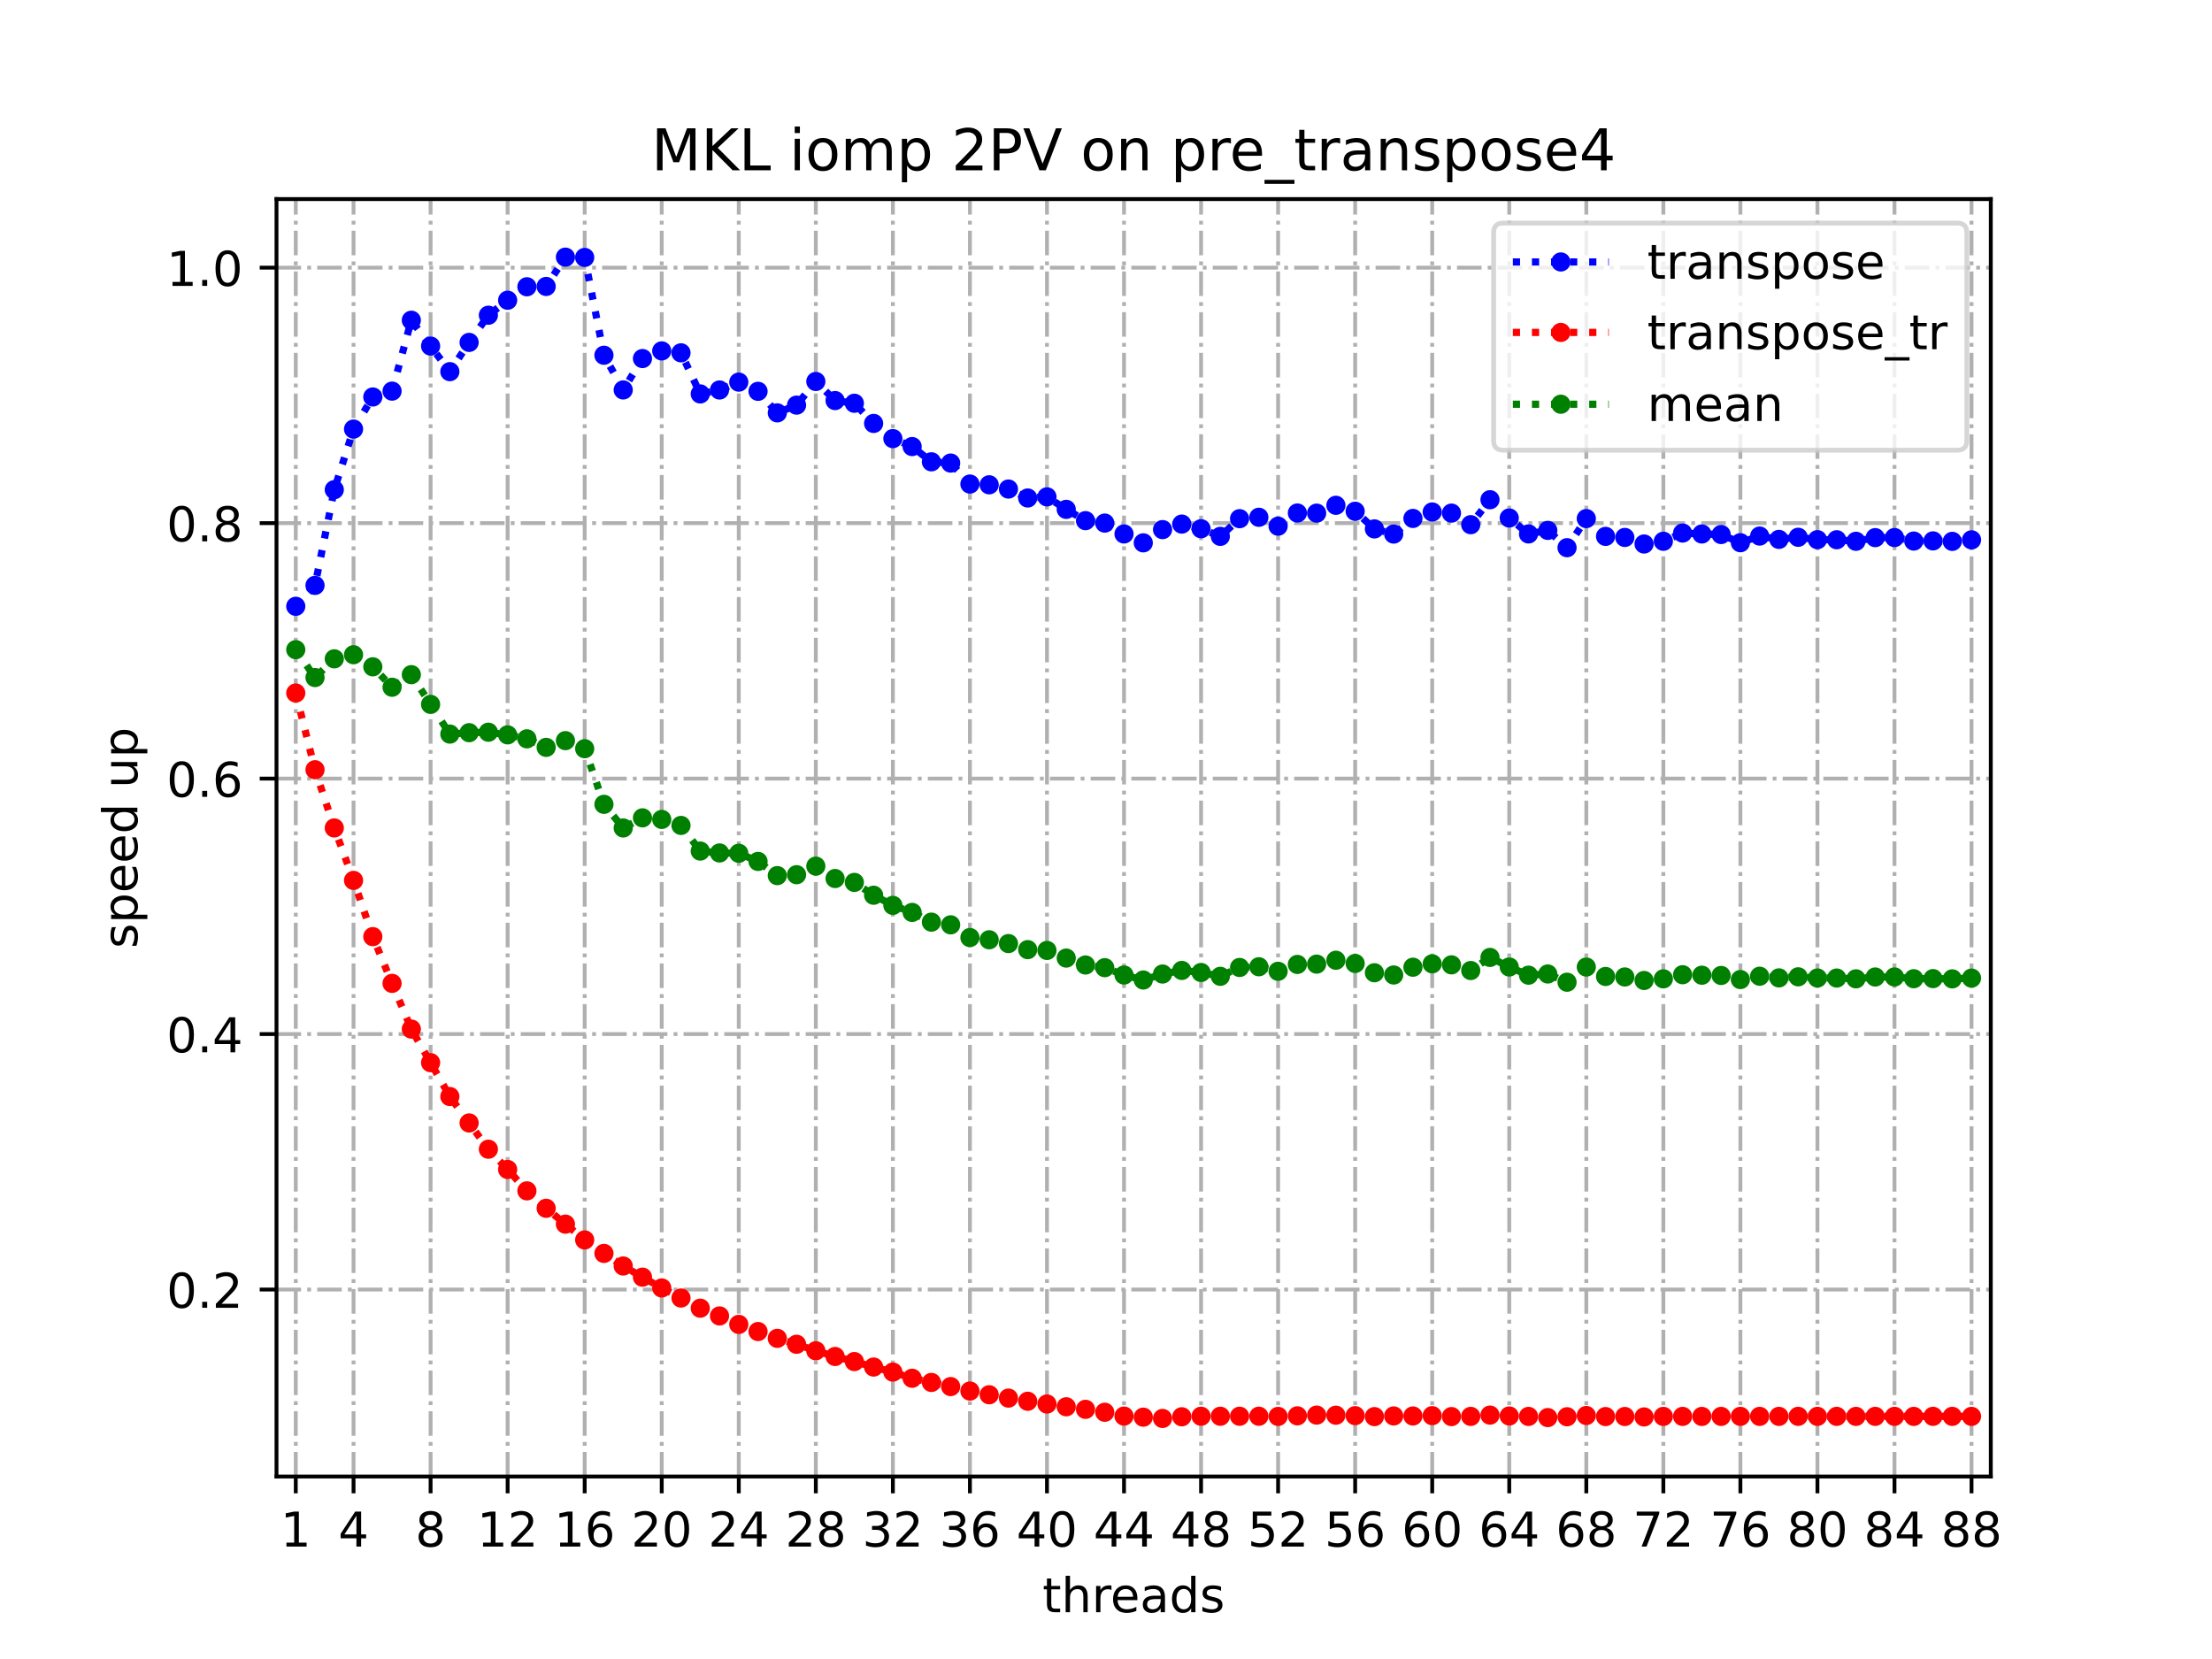 <?xml version="1.0" encoding="utf-8" standalone="no"?>
<!DOCTYPE svg PUBLIC "-//W3C//DTD SVG 1.1//EN"
  "http://www.w3.org/Graphics/SVG/1.1/DTD/svg11.dtd">
<!-- Created with matplotlib (https://matplotlib.org/) -->
<svg height="345.6pt" version="1.1" viewBox="0 0 460.8 345.6" width="460.8pt" xmlns="http://www.w3.org/2000/svg" xmlns:xlink="http://www.w3.org/1999/xlink">
 <defs>
  <style type="text/css">
*{stroke-linecap:butt;stroke-linejoin:round;}
  </style>
 </defs>
 <g id="figure_1">
  <g id="patch_1">
   <path d="M 0 345.6 
L 460.8 345.6 
L 460.8 0 
L 0 0 
z
" style="fill:#ffffff;"/>
  </g>
  <g id="axes_1">
   <g id="patch_2">
    <path d="M 57.6 307.584 
L 414.72 307.584 
L 414.72 41.472 
L 57.6 41.472 
z
" style="fill:#ffffff;"/>
   </g>
   <g id="matplotlib.axis_1">
    <g id="xtick_1">
     <g id="line2d_1">
      <path clip-path="url(#p39ca1afd4c)" d="M 61.613 307.584 
L 61.613 41.472 
" style="fill:none;stroke:#b0b0b0;stroke-dasharray:5.12,1.28,0.8,1.28;stroke-dashoffset:0;stroke-width:0.8;"/>
     </g>
     <g id="line2d_2">
      <defs>
       <path d="M 0 0 
L 0 3.5 
" id="ma637c55d83" style="stroke:#000000;stroke-width:0.8;"/>
      </defs>
      <g>
       <use style="stroke:#000000;stroke-width:0.8;" x="61.613" xlink:href="#ma637c55d83" y="307.584"/>
      </g>
     </g>
     <g id="text_1">
      <!-- 1 -->
      <defs>
       <path d="M 12.406 8.297 
L 28.516 8.297 
L 28.516 63.922 
L 10.984 60.406 
L 10.984 69.391 
L 28.422 72.906 
L 38.281 72.906 
L 38.281 8.297 
L 54.391 8.297 
L 54.391 0 
L 12.406 0 
z
" id="DejaVuSans-49"/>
      </defs>
      <g transform="translate(58.431 322.182)scale(0.1 -0.1)">
       <use xlink:href="#DejaVuSans-49"/>
      </g>
     </g>
    </g>
    <g id="xtick_2">
     <g id="line2d_3">
      <path clip-path="url(#p39ca1afd4c)" d="M 73.65 307.584 
L 73.65 41.472 
" style="fill:none;stroke:#b0b0b0;stroke-dasharray:5.12,1.28,0.8,1.28;stroke-dashoffset:0;stroke-width:0.8;"/>
     </g>
     <g id="line2d_4">
      <g>
       <use style="stroke:#000000;stroke-width:0.8;" x="73.65" xlink:href="#ma637c55d83" y="307.584"/>
      </g>
     </g>
     <g id="text_2">
      <!-- 4 -->
      <defs>
       <path d="M 37.797 64.312 
L 12.891 25.391 
L 37.797 25.391 
z
M 35.203 72.906 
L 47.609 72.906 
L 47.609 25.391 
L 58.016 25.391 
L 58.016 17.188 
L 47.609 17.188 
L 47.609 0 
L 37.797 0 
L 37.797 17.188 
L 4.891 17.188 
L 4.891 26.703 
z
" id="DejaVuSans-52"/>
      </defs>
      <g transform="translate(70.469 322.182)scale(0.1 -0.1)">
       <use xlink:href="#DejaVuSans-52"/>
      </g>
     </g>
    </g>
    <g id="xtick_3">
     <g id="line2d_5">
      <path clip-path="url(#p39ca1afd4c)" d="M 89.701 307.584 
L 89.701 41.472 
" style="fill:none;stroke:#b0b0b0;stroke-dasharray:5.12,1.28,0.8,1.28;stroke-dashoffset:0;stroke-width:0.8;"/>
     </g>
     <g id="line2d_6">
      <g>
       <use style="stroke:#000000;stroke-width:0.8;" x="89.701" xlink:href="#ma637c55d83" y="307.584"/>
      </g>
     </g>
     <g id="text_3">
      <!-- 8 -->
      <defs>
       <path d="M 31.781 34.625 
Q 24.75 34.625 20.719 30.859 
Q 16.703 27.094 16.703 20.516 
Q 16.703 13.922 20.719 10.156 
Q 24.75 6.391 31.781 6.391 
Q 38.812 6.391 42.859 10.172 
Q 46.922 13.969 46.922 20.516 
Q 46.922 27.094 42.891 30.859 
Q 38.875 34.625 31.781 34.625 
z
M 21.922 38.812 
Q 15.578 40.375 12.031 44.719 
Q 8.5 49.078 8.5 55.328 
Q 8.5 64.062 14.719 69.141 
Q 20.953 74.219 31.781 74.219 
Q 42.672 74.219 48.875 69.141 
Q 55.078 64.062 55.078 55.328 
Q 55.078 49.078 51.531 44.719 
Q 48 40.375 41.703 38.812 
Q 48.828 37.156 52.797 32.312 
Q 56.781 27.484 56.781 20.516 
Q 56.781 9.906 50.312 4.234 
Q 43.844 -1.422 31.781 -1.422 
Q 19.734 -1.422 13.25 4.234 
Q 6.781 9.906 6.781 20.516 
Q 6.781 27.484 10.781 32.312 
Q 14.797 37.156 21.922 38.812 
z
M 18.312 54.391 
Q 18.312 48.734 21.844 45.562 
Q 25.391 42.391 31.781 42.391 
Q 38.141 42.391 41.719 45.562 
Q 45.312 48.734 45.312 54.391 
Q 45.312 60.062 41.719 63.234 
Q 38.141 66.406 31.781 66.406 
Q 25.391 66.406 21.844 63.234 
Q 18.312 60.062 18.312 54.391 
z
" id="DejaVuSans-56"/>
      </defs>
      <g transform="translate(86.519 322.182)scale(0.1 -0.1)">
       <use xlink:href="#DejaVuSans-56"/>
      </g>
     </g>
    </g>
    <g id="xtick_4">
     <g id="line2d_7">
      <path clip-path="url(#p39ca1afd4c)" d="M 105.751 307.584 
L 105.751 41.472 
" style="fill:none;stroke:#b0b0b0;stroke-dasharray:5.12,1.28,0.8,1.28;stroke-dashoffset:0;stroke-width:0.8;"/>
     </g>
     <g id="line2d_8">
      <g>
       <use style="stroke:#000000;stroke-width:0.8;" x="105.751" xlink:href="#ma637c55d83" y="307.584"/>
      </g>
     </g>
     <g id="text_4">
      <!-- 12 -->
      <defs>
       <path d="M 19.188 8.297 
L 53.609 8.297 
L 53.609 0 
L 7.328 0 
L 7.328 8.297 
Q 12.938 14.109 22.625 23.891 
Q 32.328 33.688 34.812 36.531 
Q 39.547 41.844 41.422 45.531 
Q 43.312 49.219 43.312 52.781 
Q 43.312 58.594 39.234 62.25 
Q 35.156 65.922 28.609 65.922 
Q 23.969 65.922 18.812 64.312 
Q 13.672 62.703 7.812 59.422 
L 7.812 69.391 
Q 13.766 71.781 18.938 73 
Q 24.125 74.219 28.422 74.219 
Q 39.75 74.219 46.484 68.547 
Q 53.219 62.891 53.219 53.422 
Q 53.219 48.922 51.531 44.891 
Q 49.859 40.875 45.406 35.406 
Q 44.188 33.984 37.641 27.219 
Q 31.109 20.453 19.188 8.297 
z
" id="DejaVuSans-50"/>
      </defs>
      <g transform="translate(99.389 322.182)scale(0.1 -0.1)">
       <use xlink:href="#DejaVuSans-49"/>
       <use x="63.623" xlink:href="#DejaVuSans-50"/>
      </g>
     </g>
    </g>
    <g id="xtick_5">
     <g id="line2d_9">
      <path clip-path="url(#p39ca1afd4c)" d="M 121.801 307.584 
L 121.801 41.472 
" style="fill:none;stroke:#b0b0b0;stroke-dasharray:5.12,1.28,0.8,1.28;stroke-dashoffset:0;stroke-width:0.8;"/>
     </g>
     <g id="line2d_10">
      <g>
       <use style="stroke:#000000;stroke-width:0.8;" x="121.801" xlink:href="#ma637c55d83" y="307.584"/>
      </g>
     </g>
     <g id="text_5">
      <!-- 16 -->
      <defs>
       <path d="M 33.016 40.375 
Q 26.375 40.375 22.484 35.828 
Q 18.609 31.297 18.609 23.391 
Q 18.609 15.531 22.484 10.953 
Q 26.375 6.391 33.016 6.391 
Q 39.656 6.391 43.531 10.953 
Q 47.406 15.531 47.406 23.391 
Q 47.406 31.297 43.531 35.828 
Q 39.656 40.375 33.016 40.375 
z
M 52.594 71.297 
L 52.594 62.312 
Q 48.875 64.062 45.094 64.984 
Q 41.312 65.922 37.594 65.922 
Q 27.828 65.922 22.672 59.328 
Q 17.531 52.734 16.797 39.406 
Q 19.672 43.656 24.016 45.922 
Q 28.375 48.188 33.594 48.188 
Q 44.578 48.188 50.953 41.516 
Q 57.328 34.859 57.328 23.391 
Q 57.328 12.156 50.688 5.359 
Q 44.047 -1.422 33.016 -1.422 
Q 20.359 -1.422 13.672 8.266 
Q 6.984 17.969 6.984 36.375 
Q 6.984 53.656 15.188 63.938 
Q 23.391 74.219 37.203 74.219 
Q 40.922 74.219 44.703 73.484 
Q 48.484 72.75 52.594 71.297 
z
" id="DejaVuSans-54"/>
      </defs>
      <g transform="translate(115.439 322.182)scale(0.1 -0.1)">
       <use xlink:href="#DejaVuSans-49"/>
       <use x="63.623" xlink:href="#DejaVuSans-54"/>
      </g>
     </g>
    </g>
    <g id="xtick_6">
     <g id="line2d_11">
      <path clip-path="url(#p39ca1afd4c)" d="M 137.852 307.584 
L 137.852 41.472 
" style="fill:none;stroke:#b0b0b0;stroke-dasharray:5.12,1.28,0.8,1.28;stroke-dashoffset:0;stroke-width:0.8;"/>
     </g>
     <g id="line2d_12">
      <g>
       <use style="stroke:#000000;stroke-width:0.8;" x="137.852" xlink:href="#ma637c55d83" y="307.584"/>
      </g>
     </g>
     <g id="text_6">
      <!-- 20 -->
      <defs>
       <path d="M 31.781 66.406 
Q 24.172 66.406 20.328 58.906 
Q 16.5 51.422 16.5 36.375 
Q 16.5 21.391 20.328 13.891 
Q 24.172 6.391 31.781 6.391 
Q 39.453 6.391 43.281 13.891 
Q 47.125 21.391 47.125 36.375 
Q 47.125 51.422 43.281 58.906 
Q 39.453 66.406 31.781 66.406 
z
M 31.781 74.219 
Q 44.047 74.219 50.516 64.516 
Q 56.984 54.828 56.984 36.375 
Q 56.984 17.969 50.516 8.266 
Q 44.047 -1.422 31.781 -1.422 
Q 19.531 -1.422 13.062 8.266 
Q 6.594 17.969 6.594 36.375 
Q 6.594 54.828 13.062 64.516 
Q 19.531 74.219 31.781 74.219 
z
" id="DejaVuSans-48"/>
      </defs>
      <g transform="translate(131.489 322.182)scale(0.1 -0.1)">
       <use xlink:href="#DejaVuSans-50"/>
       <use x="63.623" xlink:href="#DejaVuSans-48"/>
      </g>
     </g>
    </g>
    <g id="xtick_7">
     <g id="line2d_13">
      <path clip-path="url(#p39ca1afd4c)" d="M 153.902 307.584 
L 153.902 41.472 
" style="fill:none;stroke:#b0b0b0;stroke-dasharray:5.12,1.28,0.8,1.28;stroke-dashoffset:0;stroke-width:0.8;"/>
     </g>
     <g id="line2d_14">
      <g>
       <use style="stroke:#000000;stroke-width:0.8;" x="153.902" xlink:href="#ma637c55d83" y="307.584"/>
      </g>
     </g>
     <g id="text_7">
      <!-- 24 -->
      <g transform="translate(147.54 322.182)scale(0.1 -0.1)">
       <use xlink:href="#DejaVuSans-50"/>
       <use x="63.623" xlink:href="#DejaVuSans-52"/>
      </g>
     </g>
    </g>
    <g id="xtick_8">
     <g id="line2d_15">
      <path clip-path="url(#p39ca1afd4c)" d="M 169.952 307.584 
L 169.952 41.472 
" style="fill:none;stroke:#b0b0b0;stroke-dasharray:5.12,1.28,0.8,1.28;stroke-dashoffset:0;stroke-width:0.8;"/>
     </g>
     <g id="line2d_16">
      <g>
       <use style="stroke:#000000;stroke-width:0.8;" x="169.952" xlink:href="#ma637c55d83" y="307.584"/>
      </g>
     </g>
     <g id="text_8">
      <!-- 28 -->
      <g transform="translate(163.59 322.182)scale(0.1 -0.1)">
       <use xlink:href="#DejaVuSans-50"/>
       <use x="63.623" xlink:href="#DejaVuSans-56"/>
      </g>
     </g>
    </g>
    <g id="xtick_9">
     <g id="line2d_17">
      <path clip-path="url(#p39ca1afd4c)" d="M 186.003 307.584 
L 186.003 41.472 
" style="fill:none;stroke:#b0b0b0;stroke-dasharray:5.12,1.28,0.8,1.28;stroke-dashoffset:0;stroke-width:0.8;"/>
     </g>
     <g id="line2d_18">
      <g>
       <use style="stroke:#000000;stroke-width:0.8;" x="186.003" xlink:href="#ma637c55d83" y="307.584"/>
      </g>
     </g>
     <g id="text_9">
      <!-- 32 -->
      <defs>
       <path d="M 40.578 39.312 
Q 47.656 37.797 51.625 33 
Q 55.609 28.219 55.609 21.188 
Q 55.609 10.406 48.188 4.484 
Q 40.766 -1.422 27.094 -1.422 
Q 22.516 -1.422 17.656 -0.516 
Q 12.797 0.391 7.625 2.203 
L 7.625 11.719 
Q 11.719 9.328 16.594 8.109 
Q 21.484 6.891 26.812 6.891 
Q 36.078 6.891 40.938 10.547 
Q 45.797 14.203 45.797 21.188 
Q 45.797 27.641 41.281 31.266 
Q 36.766 34.906 28.719 34.906 
L 20.219 34.906 
L 20.219 43.016 
L 29.109 43.016 
Q 36.375 43.016 40.234 45.922 
Q 44.094 48.828 44.094 54.297 
Q 44.094 59.906 40.109 62.906 
Q 36.141 65.922 28.719 65.922 
Q 24.656 65.922 20.016 65.031 
Q 15.375 64.156 9.812 62.312 
L 9.812 71.094 
Q 15.438 72.656 20.344 73.438 
Q 25.25 74.219 29.594 74.219 
Q 40.828 74.219 47.359 69.109 
Q 53.906 64.016 53.906 55.328 
Q 53.906 49.266 50.438 45.094 
Q 46.969 40.922 40.578 39.312 
z
" id="DejaVuSans-51"/>
      </defs>
      <g transform="translate(179.64 322.182)scale(0.1 -0.1)">
       <use xlink:href="#DejaVuSans-51"/>
       <use x="63.623" xlink:href="#DejaVuSans-50"/>
      </g>
     </g>
    </g>
    <g id="xtick_10">
     <g id="line2d_19">
      <path clip-path="url(#p39ca1afd4c)" d="M 202.053 307.584 
L 202.053 41.472 
" style="fill:none;stroke:#b0b0b0;stroke-dasharray:5.12,1.28,0.8,1.28;stroke-dashoffset:0;stroke-width:0.8;"/>
     </g>
     <g id="line2d_20">
      <g>
       <use style="stroke:#000000;stroke-width:0.8;" x="202.053" xlink:href="#ma637c55d83" y="307.584"/>
      </g>
     </g>
     <g id="text_10">
      <!-- 36 -->
      <g transform="translate(195.691 322.182)scale(0.1 -0.1)">
       <use xlink:href="#DejaVuSans-51"/>
       <use x="63.623" xlink:href="#DejaVuSans-54"/>
      </g>
     </g>
    </g>
    <g id="xtick_11">
     <g id="line2d_21">
      <path clip-path="url(#p39ca1afd4c)" d="M 218.103 307.584 
L 218.103 41.472 
" style="fill:none;stroke:#b0b0b0;stroke-dasharray:5.12,1.28,0.8,1.28;stroke-dashoffset:0;stroke-width:0.8;"/>
     </g>
     <g id="line2d_22">
      <g>
       <use style="stroke:#000000;stroke-width:0.8;" x="218.103" xlink:href="#ma637c55d83" y="307.584"/>
      </g>
     </g>
     <g id="text_11">
      <!-- 40 -->
      <g transform="translate(211.741 322.182)scale(0.1 -0.1)">
       <use xlink:href="#DejaVuSans-52"/>
       <use x="63.623" xlink:href="#DejaVuSans-48"/>
      </g>
     </g>
    </g>
    <g id="xtick_12">
     <g id="line2d_23">
      <path clip-path="url(#p39ca1afd4c)" d="M 234.154 307.584 
L 234.154 41.472 
" style="fill:none;stroke:#b0b0b0;stroke-dasharray:5.12,1.28,0.8,1.28;stroke-dashoffset:0;stroke-width:0.8;"/>
     </g>
     <g id="line2d_24">
      <g>
       <use style="stroke:#000000;stroke-width:0.8;" x="234.154" xlink:href="#ma637c55d83" y="307.584"/>
      </g>
     </g>
     <g id="text_12">
      <!-- 44 -->
      <g transform="translate(227.791 322.182)scale(0.1 -0.1)">
       <use xlink:href="#DejaVuSans-52"/>
       <use x="63.623" xlink:href="#DejaVuSans-52"/>
      </g>
     </g>
    </g>
    <g id="xtick_13">
     <g id="line2d_25">
      <path clip-path="url(#p39ca1afd4c)" d="M 250.204 307.584 
L 250.204 41.472 
" style="fill:none;stroke:#b0b0b0;stroke-dasharray:5.12,1.28,0.8,1.28;stroke-dashoffset:0;stroke-width:0.8;"/>
     </g>
     <g id="line2d_26">
      <g>
       <use style="stroke:#000000;stroke-width:0.8;" x="250.204" xlink:href="#ma637c55d83" y="307.584"/>
      </g>
     </g>
     <g id="text_13">
      <!-- 48 -->
      <g transform="translate(243.842 322.182)scale(0.1 -0.1)">
       <use xlink:href="#DejaVuSans-52"/>
       <use x="63.623" xlink:href="#DejaVuSans-56"/>
      </g>
     </g>
    </g>
    <g id="xtick_14">
     <g id="line2d_27">
      <path clip-path="url(#p39ca1afd4c)" d="M 266.254 307.584 
L 266.254 41.472 
" style="fill:none;stroke:#b0b0b0;stroke-dasharray:5.12,1.28,0.8,1.28;stroke-dashoffset:0;stroke-width:0.8;"/>
     </g>
     <g id="line2d_28">
      <g>
       <use style="stroke:#000000;stroke-width:0.8;" x="266.254" xlink:href="#ma637c55d83" y="307.584"/>
      </g>
     </g>
     <g id="text_14">
      <!-- 52 -->
      <defs>
       <path d="M 10.797 72.906 
L 49.516 72.906 
L 49.516 64.594 
L 19.828 64.594 
L 19.828 46.734 
Q 21.969 47.469 24.109 47.828 
Q 26.266 48.188 28.422 48.188 
Q 40.625 48.188 47.75 41.5 
Q 54.891 34.812 54.891 23.391 
Q 54.891 11.625 47.562 5.094 
Q 40.234 -1.422 26.906 -1.422 
Q 22.312 -1.422 17.547 -0.641 
Q 12.797 0.141 7.719 1.703 
L 7.719 11.625 
Q 12.109 9.234 16.797 8.062 
Q 21.484 6.891 26.703 6.891 
Q 35.156 6.891 40.078 11.328 
Q 45.016 15.766 45.016 23.391 
Q 45.016 31 40.078 35.438 
Q 35.156 39.891 26.703 39.891 
Q 22.75 39.891 18.812 39.016 
Q 14.891 38.141 10.797 36.281 
z
" id="DejaVuSans-53"/>
      </defs>
      <g transform="translate(259.892 322.182)scale(0.1 -0.1)">
       <use xlink:href="#DejaVuSans-53"/>
       <use x="63.623" xlink:href="#DejaVuSans-50"/>
      </g>
     </g>
    </g>
    <g id="xtick_15">
     <g id="line2d_29">
      <path clip-path="url(#p39ca1afd4c)" d="M 282.305 307.584 
L 282.305 41.472 
" style="fill:none;stroke:#b0b0b0;stroke-dasharray:5.12,1.28,0.8,1.28;stroke-dashoffset:0;stroke-width:0.8;"/>
     </g>
     <g id="line2d_30">
      <g>
       <use style="stroke:#000000;stroke-width:0.8;" x="282.305" xlink:href="#ma637c55d83" y="307.584"/>
      </g>
     </g>
     <g id="text_15">
      <!-- 56 -->
      <g transform="translate(275.942 322.182)scale(0.1 -0.1)">
       <use xlink:href="#DejaVuSans-53"/>
       <use x="63.623" xlink:href="#DejaVuSans-54"/>
      </g>
     </g>
    </g>
    <g id="xtick_16">
     <g id="line2d_31">
      <path clip-path="url(#p39ca1afd4c)" d="M 298.355 307.584 
L 298.355 41.472 
" style="fill:none;stroke:#b0b0b0;stroke-dasharray:5.12,1.28,0.8,1.28;stroke-dashoffset:0;stroke-width:0.8;"/>
     </g>
     <g id="line2d_32">
      <g>
       <use style="stroke:#000000;stroke-width:0.8;" x="298.355" xlink:href="#ma637c55d83" y="307.584"/>
      </g>
     </g>
     <g id="text_16">
      <!-- 60 -->
      <g transform="translate(291.993 322.182)scale(0.1 -0.1)">
       <use xlink:href="#DejaVuSans-54"/>
       <use x="63.623" xlink:href="#DejaVuSans-48"/>
      </g>
     </g>
    </g>
    <g id="xtick_17">
     <g id="line2d_33">
      <path clip-path="url(#p39ca1afd4c)" d="M 314.405 307.584 
L 314.405 41.472 
" style="fill:none;stroke:#b0b0b0;stroke-dasharray:5.12,1.28,0.8,1.28;stroke-dashoffset:0;stroke-width:0.8;"/>
     </g>
     <g id="line2d_34">
      <g>
       <use style="stroke:#000000;stroke-width:0.8;" x="314.405" xlink:href="#ma637c55d83" y="307.584"/>
      </g>
     </g>
     <g id="text_17">
      <!-- 64 -->
      <g transform="translate(308.043 322.182)scale(0.1 -0.1)">
       <use xlink:href="#DejaVuSans-54"/>
       <use x="63.623" xlink:href="#DejaVuSans-52"/>
      </g>
     </g>
    </g>
    <g id="xtick_18">
     <g id="line2d_35">
      <path clip-path="url(#p39ca1afd4c)" d="M 330.456 307.584 
L 330.456 41.472 
" style="fill:none;stroke:#b0b0b0;stroke-dasharray:5.12,1.28,0.8,1.28;stroke-dashoffset:0;stroke-width:0.8;"/>
     </g>
     <g id="line2d_36">
      <g>
       <use style="stroke:#000000;stroke-width:0.8;" x="330.456" xlink:href="#ma637c55d83" y="307.584"/>
      </g>
     </g>
     <g id="text_18">
      <!-- 68 -->
      <g transform="translate(324.093 322.182)scale(0.1 -0.1)">
       <use xlink:href="#DejaVuSans-54"/>
       <use x="63.623" xlink:href="#DejaVuSans-56"/>
      </g>
     </g>
    </g>
    <g id="xtick_19">
     <g id="line2d_37">
      <path clip-path="url(#p39ca1afd4c)" d="M 346.506 307.584 
L 346.506 41.472 
" style="fill:none;stroke:#b0b0b0;stroke-dasharray:5.12,1.28,0.8,1.28;stroke-dashoffset:0;stroke-width:0.8;"/>
     </g>
     <g id="line2d_38">
      <g>
       <use style="stroke:#000000;stroke-width:0.8;" x="346.506" xlink:href="#ma637c55d83" y="307.584"/>
      </g>
     </g>
     <g id="text_19">
      <!-- 72 -->
      <defs>
       <path d="M 8.203 72.906 
L 55.078 72.906 
L 55.078 68.703 
L 28.609 0 
L 18.312 0 
L 43.219 64.594 
L 8.203 64.594 
z
" id="DejaVuSans-55"/>
      </defs>
      <g transform="translate(340.144 322.182)scale(0.1 -0.1)">
       <use xlink:href="#DejaVuSans-55"/>
       <use x="63.623" xlink:href="#DejaVuSans-50"/>
      </g>
     </g>
    </g>
    <g id="xtick_20">
     <g id="line2d_39">
      <path clip-path="url(#p39ca1afd4c)" d="M 362.556 307.584 
L 362.556 41.472 
" style="fill:none;stroke:#b0b0b0;stroke-dasharray:5.12,1.28,0.8,1.28;stroke-dashoffset:0;stroke-width:0.8;"/>
     </g>
     <g id="line2d_40">
      <g>
       <use style="stroke:#000000;stroke-width:0.8;" x="362.556" xlink:href="#ma637c55d83" y="307.584"/>
      </g>
     </g>
     <g id="text_20">
      <!-- 76 -->
      <g transform="translate(356.194 322.182)scale(0.1 -0.1)">
       <use xlink:href="#DejaVuSans-55"/>
       <use x="63.623" xlink:href="#DejaVuSans-54"/>
      </g>
     </g>
    </g>
    <g id="xtick_21">
     <g id="line2d_41">
      <path clip-path="url(#p39ca1afd4c)" d="M 378.607 307.584 
L 378.607 41.472 
" style="fill:none;stroke:#b0b0b0;stroke-dasharray:5.12,1.28,0.8,1.28;stroke-dashoffset:0;stroke-width:0.8;"/>
     </g>
     <g id="line2d_42">
      <g>
       <use style="stroke:#000000;stroke-width:0.8;" x="378.607" xlink:href="#ma637c55d83" y="307.584"/>
      </g>
     </g>
     <g id="text_21">
      <!-- 80 -->
      <g transform="translate(372.244 322.182)scale(0.1 -0.1)">
       <use xlink:href="#DejaVuSans-56"/>
       <use x="63.623" xlink:href="#DejaVuSans-48"/>
      </g>
     </g>
    </g>
    <g id="xtick_22">
     <g id="line2d_43">
      <path clip-path="url(#p39ca1afd4c)" d="M 394.657 307.584 
L 394.657 41.472 
" style="fill:none;stroke:#b0b0b0;stroke-dasharray:5.12,1.28,0.8,1.28;stroke-dashoffset:0;stroke-width:0.8;"/>
     </g>
     <g id="line2d_44">
      <g>
       <use style="stroke:#000000;stroke-width:0.8;" x="394.657" xlink:href="#ma637c55d83" y="307.584"/>
      </g>
     </g>
     <g id="text_22">
      <!-- 84 -->
      <g transform="translate(388.295 322.182)scale(0.1 -0.1)">
       <use xlink:href="#DejaVuSans-56"/>
       <use x="63.623" xlink:href="#DejaVuSans-52"/>
      </g>
     </g>
    </g>
    <g id="xtick_23">
     <g id="line2d_45">
      <path clip-path="url(#p39ca1afd4c)" d="M 410.707 307.584 
L 410.707 41.472 
" style="fill:none;stroke:#b0b0b0;stroke-dasharray:5.12,1.28,0.8,1.28;stroke-dashoffset:0;stroke-width:0.8;"/>
     </g>
     <g id="line2d_46">
      <g>
       <use style="stroke:#000000;stroke-width:0.8;" x="410.707" xlink:href="#ma637c55d83" y="307.584"/>
      </g>
     </g>
     <g id="text_23">
      <!-- 88 -->
      <g transform="translate(404.345 322.182)scale(0.1 -0.1)">
       <use xlink:href="#DejaVuSans-56"/>
       <use x="63.623" xlink:href="#DejaVuSans-56"/>
      </g>
     </g>
    </g>
    <g id="text_24">
     <!-- threads -->
     <defs>
      <path d="M 18.312 70.219 
L 18.312 54.688 
L 36.812 54.688 
L 36.812 47.703 
L 18.312 47.703 
L 18.312 18.016 
Q 18.312 11.328 20.141 9.422 
Q 21.969 7.516 27.594 7.516 
L 36.812 7.516 
L 36.812 0 
L 27.594 0 
Q 17.188 0 13.234 3.875 
Q 9.281 7.766 9.281 18.016 
L 9.281 47.703 
L 2.688 47.703 
L 2.688 54.688 
L 9.281 54.688 
L 9.281 70.219 
z
" id="DejaVuSans-116"/>
      <path d="M 54.891 33.016 
L 54.891 0 
L 45.906 0 
L 45.906 32.719 
Q 45.906 40.484 42.875 44.328 
Q 39.844 48.188 33.797 48.188 
Q 26.516 48.188 22.312 43.547 
Q 18.109 38.922 18.109 30.906 
L 18.109 0 
L 9.078 0 
L 9.078 75.984 
L 18.109 75.984 
L 18.109 46.188 
Q 21.344 51.125 25.703 53.562 
Q 30.078 56 35.797 56 
Q 45.219 56 50.047 50.172 
Q 54.891 44.344 54.891 33.016 
z
" id="DejaVuSans-104"/>
      <path d="M 41.109 46.297 
Q 39.594 47.172 37.812 47.578 
Q 36.031 48 33.891 48 
Q 26.266 48 22.188 43.047 
Q 18.109 38.094 18.109 28.812 
L 18.109 0 
L 9.078 0 
L 9.078 54.688 
L 18.109 54.688 
L 18.109 46.188 
Q 20.953 51.172 25.484 53.578 
Q 30.031 56 36.531 56 
Q 37.453 56 38.578 55.875 
Q 39.703 55.766 41.062 55.516 
z
" id="DejaVuSans-114"/>
      <path d="M 56.203 29.594 
L 56.203 25.203 
L 14.891 25.203 
Q 15.484 15.922 20.484 11.062 
Q 25.484 6.203 34.422 6.203 
Q 39.594 6.203 44.453 7.469 
Q 49.312 8.734 54.109 11.281 
L 54.109 2.781 
Q 49.266 0.734 44.188 -0.344 
Q 39.109 -1.422 33.891 -1.422 
Q 20.797 -1.422 13.156 6.188 
Q 5.516 13.812 5.516 26.812 
Q 5.516 40.234 12.766 48.109 
Q 20.016 56 32.328 56 
Q 43.359 56 49.781 48.891 
Q 56.203 41.797 56.203 29.594 
z
M 47.219 32.234 
Q 47.125 39.594 43.094 43.984 
Q 39.062 48.391 32.422 48.391 
Q 24.906 48.391 20.391 44.141 
Q 15.875 39.891 15.188 32.172 
z
" id="DejaVuSans-101"/>
      <path d="M 34.281 27.484 
Q 23.391 27.484 19.188 25 
Q 14.984 22.516 14.984 16.5 
Q 14.984 11.719 18.141 8.906 
Q 21.297 6.109 26.703 6.109 
Q 34.188 6.109 38.703 11.406 
Q 43.219 16.703 43.219 25.484 
L 43.219 27.484 
z
M 52.203 31.203 
L 52.203 0 
L 43.219 0 
L 43.219 8.297 
Q 40.141 3.328 35.547 0.953 
Q 30.953 -1.422 24.312 -1.422 
Q 15.922 -1.422 10.953 3.297 
Q 6 8.016 6 15.922 
Q 6 25.141 12.172 29.828 
Q 18.359 34.516 30.609 34.516 
L 43.219 34.516 
L 43.219 35.406 
Q 43.219 41.609 39.141 45 
Q 35.062 48.391 27.688 48.391 
Q 23 48.391 18.547 47.266 
Q 14.109 46.141 10.016 43.891 
L 10.016 52.203 
Q 14.938 54.109 19.578 55.047 
Q 24.219 56 28.609 56 
Q 40.484 56 46.344 49.844 
Q 52.203 43.703 52.203 31.203 
z
" id="DejaVuSans-97"/>
      <path d="M 45.406 46.391 
L 45.406 75.984 
L 54.391 75.984 
L 54.391 0 
L 45.406 0 
L 45.406 8.203 
Q 42.578 3.328 38.25 0.953 
Q 33.938 -1.422 27.875 -1.422 
Q 17.969 -1.422 11.734 6.484 
Q 5.516 14.406 5.516 27.297 
Q 5.516 40.188 11.734 48.094 
Q 17.969 56 27.875 56 
Q 33.938 56 38.25 53.625 
Q 42.578 51.266 45.406 46.391 
z
M 14.797 27.297 
Q 14.797 17.391 18.875 11.75 
Q 22.953 6.109 30.078 6.109 
Q 37.203 6.109 41.297 11.75 
Q 45.406 17.391 45.406 27.297 
Q 45.406 37.203 41.297 42.844 
Q 37.203 48.484 30.078 48.484 
Q 22.953 48.484 18.875 42.844 
Q 14.797 37.203 14.797 27.297 
z
" id="DejaVuSans-100"/>
      <path d="M 44.281 53.078 
L 44.281 44.578 
Q 40.484 46.531 36.375 47.5 
Q 32.281 48.484 27.875 48.484 
Q 21.188 48.484 17.844 46.438 
Q 14.5 44.391 14.5 40.281 
Q 14.5 37.156 16.891 35.375 
Q 19.281 33.594 26.516 31.984 
L 29.594 31.297 
Q 39.156 29.25 43.188 25.516 
Q 47.219 21.781 47.219 15.094 
Q 47.219 7.469 41.188 3.016 
Q 35.156 -1.422 24.609 -1.422 
Q 20.219 -1.422 15.453 -0.562 
Q 10.688 0.297 5.422 2 
L 5.422 11.281 
Q 10.406 8.688 15.234 7.391 
Q 20.062 6.109 24.812 6.109 
Q 31.156 6.109 34.562 8.281 
Q 37.984 10.453 37.984 14.406 
Q 37.984 18.062 35.516 20.016 
Q 33.062 21.969 24.703 23.781 
L 21.578 24.516 
Q 13.234 26.266 9.516 29.906 
Q 5.812 33.547 5.812 39.891 
Q 5.812 47.609 11.281 51.797 
Q 16.75 56 26.812 56 
Q 31.781 56 36.172 55.266 
Q 40.578 54.547 44.281 53.078 
z
" id="DejaVuSans-115"/>
     </defs>
     <g transform="translate(217.169 335.861)scale(0.1 -0.1)">
      <use xlink:href="#DejaVuSans-116"/>
      <use x="39.209" xlink:href="#DejaVuSans-104"/>
      <use x="102.588" xlink:href="#DejaVuSans-114"/>
      <use x="141.451" xlink:href="#DejaVuSans-101"/>
      <use x="202.975" xlink:href="#DejaVuSans-97"/>
      <use x="264.254" xlink:href="#DejaVuSans-100"/>
      <use x="327.73" xlink:href="#DejaVuSans-115"/>
     </g>
    </g>
   </g>
   <g id="matplotlib.axis_2">
    <g id="ytick_1">
     <g id="line2d_47">
      <path clip-path="url(#p39ca1afd4c)" d="M 57.6 268.632 
L 414.72 268.632 
" style="fill:none;stroke:#b0b0b0;stroke-dasharray:5.12,1.28,0.8,1.28;stroke-dashoffset:0;stroke-width:0.8;"/>
     </g>
     <g id="line2d_48">
      <defs>
       <path d="M 0 0 
L -3.5 0 
" id="me60906cc5f" style="stroke:#000000;stroke-width:0.8;"/>
      </defs>
      <g>
       <use style="stroke:#000000;stroke-width:0.8;" x="57.6" xlink:href="#me60906cc5f" y="268.632"/>
      </g>
     </g>
     <g id="text_25">
      <!-- 0.2 -->
      <defs>
       <path d="M 10.688 12.406 
L 21 12.406 
L 21 0 
L 10.688 0 
z
" id="DejaVuSans-46"/>
      </defs>
      <g transform="translate(34.697 272.432)scale(0.1 -0.1)">
       <use xlink:href="#DejaVuSans-48"/>
       <use x="63.623" xlink:href="#DejaVuSans-46"/>
       <use x="95.41" xlink:href="#DejaVuSans-50"/>
      </g>
     </g>
    </g>
    <g id="ytick_2">
     <g id="line2d_49">
      <path clip-path="url(#p39ca1afd4c)" d="M 57.6 215.413 
L 414.72 215.413 
" style="fill:none;stroke:#b0b0b0;stroke-dasharray:5.12,1.28,0.8,1.28;stroke-dashoffset:0;stroke-width:0.8;"/>
     </g>
     <g id="line2d_50">
      <g>
       <use style="stroke:#000000;stroke-width:0.8;" x="57.6" xlink:href="#me60906cc5f" y="215.413"/>
      </g>
     </g>
     <g id="text_26">
      <!-- 0.4 -->
      <g transform="translate(34.697 219.212)scale(0.1 -0.1)">
       <use xlink:href="#DejaVuSans-48"/>
       <use x="63.623" xlink:href="#DejaVuSans-46"/>
       <use x="95.41" xlink:href="#DejaVuSans-52"/>
      </g>
     </g>
    </g>
    <g id="ytick_3">
     <g id="line2d_51">
      <path clip-path="url(#p39ca1afd4c)" d="M 57.6 162.193 
L 414.72 162.193 
" style="fill:none;stroke:#b0b0b0;stroke-dasharray:5.12,1.28,0.8,1.28;stroke-dashoffset:0;stroke-width:0.8;"/>
     </g>
     <g id="line2d_52">
      <g>
       <use style="stroke:#000000;stroke-width:0.8;" x="57.6" xlink:href="#me60906cc5f" y="162.193"/>
      </g>
     </g>
     <g id="text_27">
      <!-- 0.6 -->
      <g transform="translate(34.697 165.993)scale(0.1 -0.1)">
       <use xlink:href="#DejaVuSans-48"/>
       <use x="63.623" xlink:href="#DejaVuSans-46"/>
       <use x="95.41" xlink:href="#DejaVuSans-54"/>
      </g>
     </g>
    </g>
    <g id="ytick_4">
     <g id="line2d_53">
      <path clip-path="url(#p39ca1afd4c)" d="M 57.6 108.974 
L 414.72 108.974 
" style="fill:none;stroke:#b0b0b0;stroke-dasharray:5.12,1.28,0.8,1.28;stroke-dashoffset:0;stroke-width:0.8;"/>
     </g>
     <g id="line2d_54">
      <g>
       <use style="stroke:#000000;stroke-width:0.8;" x="57.6" xlink:href="#me60906cc5f" y="108.974"/>
      </g>
     </g>
     <g id="text_28">
      <!-- 0.8 -->
      <g transform="translate(34.697 112.773)scale(0.1 -0.1)">
       <use xlink:href="#DejaVuSans-48"/>
       <use x="63.623" xlink:href="#DejaVuSans-46"/>
       <use x="95.41" xlink:href="#DejaVuSans-56"/>
      </g>
     </g>
    </g>
    <g id="ytick_5">
     <g id="line2d_55">
      <path clip-path="url(#p39ca1afd4c)" d="M 57.6 55.754 
L 414.72 55.754 
" style="fill:none;stroke:#b0b0b0;stroke-dasharray:5.12,1.28,0.8,1.28;stroke-dashoffset:0;stroke-width:0.8;"/>
     </g>
     <g id="line2d_56">
      <g>
       <use style="stroke:#000000;stroke-width:0.8;" x="57.6" xlink:href="#me60906cc5f" y="55.754"/>
      </g>
     </g>
     <g id="text_29">
      <!-- 1.0 -->
      <g transform="translate(34.697 59.554)scale(0.1 -0.1)">
       <use xlink:href="#DejaVuSans-49"/>
       <use x="63.623" xlink:href="#DejaVuSans-46"/>
       <use x="95.41" xlink:href="#DejaVuSans-48"/>
      </g>
     </g>
    </g>
    <g id="text_30">
     <!-- speed up -->
     <defs>
      <path d="M 18.109 8.203 
L 18.109 -20.797 
L 9.078 -20.797 
L 9.078 54.688 
L 18.109 54.688 
L 18.109 46.391 
Q 20.953 51.266 25.266 53.625 
Q 29.594 56 35.594 56 
Q 45.562 56 51.781 48.094 
Q 58.016 40.188 58.016 27.297 
Q 58.016 14.406 51.781 6.484 
Q 45.562 -1.422 35.594 -1.422 
Q 29.594 -1.422 25.266 0.953 
Q 20.953 3.328 18.109 8.203 
z
M 48.688 27.297 
Q 48.688 37.203 44.609 42.844 
Q 40.531 48.484 33.406 48.484 
Q 26.266 48.484 22.188 42.844 
Q 18.109 37.203 18.109 27.297 
Q 18.109 17.391 22.188 11.75 
Q 26.266 6.109 33.406 6.109 
Q 40.531 6.109 44.609 11.75 
Q 48.688 17.391 48.688 27.297 
z
" id="DejaVuSans-112"/>
      <path id="DejaVuSans-32"/>
      <path d="M 8.5 21.578 
L 8.5 54.688 
L 17.484 54.688 
L 17.484 21.922 
Q 17.484 14.156 20.5 10.266 
Q 23.531 6.391 29.594 6.391 
Q 36.859 6.391 41.078 11.031 
Q 45.312 15.672 45.312 23.688 
L 45.312 54.688 
L 54.297 54.688 
L 54.297 0 
L 45.312 0 
L 45.312 8.406 
Q 42.047 3.422 37.719 1 
Q 33.406 -1.422 27.688 -1.422 
Q 18.266 -1.422 13.375 4.438 
Q 8.5 10.297 8.5 21.578 
z
M 31.109 56 
z
" id="DejaVuSans-117"/>
     </defs>
     <g transform="translate(28.617 197.566)rotate(-90)scale(0.1 -0.1)">
      <use xlink:href="#DejaVuSans-115"/>
      <use x="52.1" xlink:href="#DejaVuSans-112"/>
      <use x="115.576" xlink:href="#DejaVuSans-101"/>
      <use x="177.1" xlink:href="#DejaVuSans-101"/>
      <use x="238.623" xlink:href="#DejaVuSans-100"/>
      <use x="302.1" xlink:href="#DejaVuSans-32"/>
      <use x="333.887" xlink:href="#DejaVuSans-117"/>
      <use x="397.266" xlink:href="#DejaVuSans-112"/>
     </g>
    </g>
   </g>
   <g id="line2d_57">
    <path clip-path="url(#p39ca1afd4c)" d="M 61.613 126.304 
L 65.625 121.949 
L 69.638 102.015 
L 73.65 89.384 
L 77.663 82.699 
L 81.676 81.477 
L 85.688 66.711 
L 89.701 72.091 
L 93.713 77.421 
L 97.726 71.327 
L 101.738 65.665 
L 105.751 62.546 
L 109.764 59.739 
L 113.776 59.672 
L 117.789 53.568 
L 121.801 53.63 
L 125.814 74.004 
L 129.827 81.231 
L 133.839 74.692 
L 137.852 73.101 
L 141.864 73.501 
L 145.877 82.062 
L 149.889 81.242 
L 153.902 79.604 
L 157.915 81.521 
L 161.927 86.01 
L 165.94 84.394 
L 169.952 79.469 
L 173.965 83.446 
L 177.978 84.006 
L 181.99 88.207 
L 186.003 91.372 
L 190.015 93.025 
L 194.028 96.205 
L 198.04 96.464 
L 202.053 100.837 
L 206.066 100.994 
L 210.078 101.877 
L 214.091 103.742 
L 218.103 103.504 
L 222.116 106.108 
L 226.129 108.46 
L 230.141 108.968 
L 234.154 111.232 
L 238.166 113.084 
L 242.179 110.327 
L 246.191 109.178 
L 250.204 110.144 
L 254.217 111.736 
L 258.229 108.049 
L 262.242 107.76 
L 266.254 109.611 
L 270.267 106.869 
L 274.28 106.898 
L 278.292 105.263 
L 282.305 106.508 
L 286.317 110.181 
L 290.33 111.255 
L 294.342 108 
L 298.355 106.656 
L 302.368 106.889 
L 306.38 109.3 
L 310.393 104.102 
L 314.405 107.908 
L 318.418 111.228 
L 322.431 110.489 
L 326.443 114.094 
L 330.456 108.028 
L 334.468 111.739 
L 338.481 111.958 
L 342.493 113.325 
L 346.506 112.76 
L 350.519 111.04 
L 354.531 111.236 
L 358.544 111.35 
L 362.556 113.058 
L 366.569 111.672 
L 370.582 112.366 
L 374.594 111.925 
L 378.607 112.422 
L 382.619 112.438 
L 386.632 112.76 
L 390.644 112 
L 394.657 111.984 
L 398.67 112.711 
L 402.682 112.678 
L 406.695 112.778 
L 410.707 112.462 
" style="fill:none;stroke:#0000ff;stroke-dasharray:1.5,2.475;stroke-dashoffset:0;stroke-width:1.5;"/>
    <defs>
     <path d="M 0 1.5 
C 0.398 1.5 0.779 1.342 1.061 1.061 
C 1.342 0.779 1.5 0.398 1.5 0 
C 1.5 -0.398 1.342 -0.779 1.061 -1.061 
C 0.779 -1.342 0.398 -1.5 0 -1.5 
C -0.398 -1.5 -0.779 -1.342 -1.061 -1.061 
C -1.342 -0.779 -1.5 -0.398 -1.5 0 
C -1.5 0.398 -1.342 0.779 -1.061 1.061 
C -0.779 1.342 -0.398 1.5 0 1.5 
z
" id="med8d356964" style="stroke:#0000ff;"/>
    </defs>
    <g clip-path="url(#p39ca1afd4c)">
     <use style="fill:#0000ff;stroke:#0000ff;" x="61.613" xlink:href="#med8d356964" y="126.304"/>
     <use style="fill:#0000ff;stroke:#0000ff;" x="65.625" xlink:href="#med8d356964" y="121.949"/>
     <use style="fill:#0000ff;stroke:#0000ff;" x="69.638" xlink:href="#med8d356964" y="102.015"/>
     <use style="fill:#0000ff;stroke:#0000ff;" x="73.65" xlink:href="#med8d356964" y="89.384"/>
     <use style="fill:#0000ff;stroke:#0000ff;" x="77.663" xlink:href="#med8d356964" y="82.699"/>
     <use style="fill:#0000ff;stroke:#0000ff;" x="81.676" xlink:href="#med8d356964" y="81.477"/>
     <use style="fill:#0000ff;stroke:#0000ff;" x="85.688" xlink:href="#med8d356964" y="66.711"/>
     <use style="fill:#0000ff;stroke:#0000ff;" x="89.701" xlink:href="#med8d356964" y="72.091"/>
     <use style="fill:#0000ff;stroke:#0000ff;" x="93.713" xlink:href="#med8d356964" y="77.421"/>
     <use style="fill:#0000ff;stroke:#0000ff;" x="97.726" xlink:href="#med8d356964" y="71.327"/>
     <use style="fill:#0000ff;stroke:#0000ff;" x="101.738" xlink:href="#med8d356964" y="65.665"/>
     <use style="fill:#0000ff;stroke:#0000ff;" x="105.751" xlink:href="#med8d356964" y="62.546"/>
     <use style="fill:#0000ff;stroke:#0000ff;" x="109.764" xlink:href="#med8d356964" y="59.739"/>
     <use style="fill:#0000ff;stroke:#0000ff;" x="113.776" xlink:href="#med8d356964" y="59.672"/>
     <use style="fill:#0000ff;stroke:#0000ff;" x="117.789" xlink:href="#med8d356964" y="53.568"/>
     <use style="fill:#0000ff;stroke:#0000ff;" x="121.801" xlink:href="#med8d356964" y="53.63"/>
     <use style="fill:#0000ff;stroke:#0000ff;" x="125.814" xlink:href="#med8d356964" y="74.004"/>
     <use style="fill:#0000ff;stroke:#0000ff;" x="129.827" xlink:href="#med8d356964" y="81.231"/>
     <use style="fill:#0000ff;stroke:#0000ff;" x="133.839" xlink:href="#med8d356964" y="74.692"/>
     <use style="fill:#0000ff;stroke:#0000ff;" x="137.852" xlink:href="#med8d356964" y="73.101"/>
     <use style="fill:#0000ff;stroke:#0000ff;" x="141.864" xlink:href="#med8d356964" y="73.501"/>
     <use style="fill:#0000ff;stroke:#0000ff;" x="145.877" xlink:href="#med8d356964" y="82.062"/>
     <use style="fill:#0000ff;stroke:#0000ff;" x="149.889" xlink:href="#med8d356964" y="81.242"/>
     <use style="fill:#0000ff;stroke:#0000ff;" x="153.902" xlink:href="#med8d356964" y="79.604"/>
     <use style="fill:#0000ff;stroke:#0000ff;" x="157.915" xlink:href="#med8d356964" y="81.521"/>
     <use style="fill:#0000ff;stroke:#0000ff;" x="161.927" xlink:href="#med8d356964" y="86.01"/>
     <use style="fill:#0000ff;stroke:#0000ff;" x="165.94" xlink:href="#med8d356964" y="84.394"/>
     <use style="fill:#0000ff;stroke:#0000ff;" x="169.952" xlink:href="#med8d356964" y="79.469"/>
     <use style="fill:#0000ff;stroke:#0000ff;" x="173.965" xlink:href="#med8d356964" y="83.446"/>
     <use style="fill:#0000ff;stroke:#0000ff;" x="177.978" xlink:href="#med8d356964" y="84.006"/>
     <use style="fill:#0000ff;stroke:#0000ff;" x="181.99" xlink:href="#med8d356964" y="88.207"/>
     <use style="fill:#0000ff;stroke:#0000ff;" x="186.003" xlink:href="#med8d356964" y="91.372"/>
     <use style="fill:#0000ff;stroke:#0000ff;" x="190.015" xlink:href="#med8d356964" y="93.025"/>
     <use style="fill:#0000ff;stroke:#0000ff;" x="194.028" xlink:href="#med8d356964" y="96.205"/>
     <use style="fill:#0000ff;stroke:#0000ff;" x="198.04" xlink:href="#med8d356964" y="96.464"/>
     <use style="fill:#0000ff;stroke:#0000ff;" x="202.053" xlink:href="#med8d356964" y="100.837"/>
     <use style="fill:#0000ff;stroke:#0000ff;" x="206.066" xlink:href="#med8d356964" y="100.994"/>
     <use style="fill:#0000ff;stroke:#0000ff;" x="210.078" xlink:href="#med8d356964" y="101.877"/>
     <use style="fill:#0000ff;stroke:#0000ff;" x="214.091" xlink:href="#med8d356964" y="103.742"/>
     <use style="fill:#0000ff;stroke:#0000ff;" x="218.103" xlink:href="#med8d356964" y="103.504"/>
     <use style="fill:#0000ff;stroke:#0000ff;" x="222.116" xlink:href="#med8d356964" y="106.108"/>
     <use style="fill:#0000ff;stroke:#0000ff;" x="226.129" xlink:href="#med8d356964" y="108.46"/>
     <use style="fill:#0000ff;stroke:#0000ff;" x="230.141" xlink:href="#med8d356964" y="108.968"/>
     <use style="fill:#0000ff;stroke:#0000ff;" x="234.154" xlink:href="#med8d356964" y="111.232"/>
     <use style="fill:#0000ff;stroke:#0000ff;" x="238.166" xlink:href="#med8d356964" y="113.084"/>
     <use style="fill:#0000ff;stroke:#0000ff;" x="242.179" xlink:href="#med8d356964" y="110.327"/>
     <use style="fill:#0000ff;stroke:#0000ff;" x="246.191" xlink:href="#med8d356964" y="109.178"/>
     <use style="fill:#0000ff;stroke:#0000ff;" x="250.204" xlink:href="#med8d356964" y="110.144"/>
     <use style="fill:#0000ff;stroke:#0000ff;" x="254.217" xlink:href="#med8d356964" y="111.736"/>
     <use style="fill:#0000ff;stroke:#0000ff;" x="258.229" xlink:href="#med8d356964" y="108.049"/>
     <use style="fill:#0000ff;stroke:#0000ff;" x="262.242" xlink:href="#med8d356964" y="107.76"/>
     <use style="fill:#0000ff;stroke:#0000ff;" x="266.254" xlink:href="#med8d356964" y="109.611"/>
     <use style="fill:#0000ff;stroke:#0000ff;" x="270.267" xlink:href="#med8d356964" y="106.869"/>
     <use style="fill:#0000ff;stroke:#0000ff;" x="274.28" xlink:href="#med8d356964" y="106.898"/>
     <use style="fill:#0000ff;stroke:#0000ff;" x="278.292" xlink:href="#med8d356964" y="105.263"/>
     <use style="fill:#0000ff;stroke:#0000ff;" x="282.305" xlink:href="#med8d356964" y="106.508"/>
     <use style="fill:#0000ff;stroke:#0000ff;" x="286.317" xlink:href="#med8d356964" y="110.181"/>
     <use style="fill:#0000ff;stroke:#0000ff;" x="290.33" xlink:href="#med8d356964" y="111.255"/>
     <use style="fill:#0000ff;stroke:#0000ff;" x="294.342" xlink:href="#med8d356964" y="108"/>
     <use style="fill:#0000ff;stroke:#0000ff;" x="298.355" xlink:href="#med8d356964" y="106.656"/>
     <use style="fill:#0000ff;stroke:#0000ff;" x="302.368" xlink:href="#med8d356964" y="106.889"/>
     <use style="fill:#0000ff;stroke:#0000ff;" x="306.38" xlink:href="#med8d356964" y="109.3"/>
     <use style="fill:#0000ff;stroke:#0000ff;" x="310.393" xlink:href="#med8d356964" y="104.102"/>
     <use style="fill:#0000ff;stroke:#0000ff;" x="314.405" xlink:href="#med8d356964" y="107.908"/>
     <use style="fill:#0000ff;stroke:#0000ff;" x="318.418" xlink:href="#med8d356964" y="111.228"/>
     <use style="fill:#0000ff;stroke:#0000ff;" x="322.431" xlink:href="#med8d356964" y="110.489"/>
     <use style="fill:#0000ff;stroke:#0000ff;" x="326.443" xlink:href="#med8d356964" y="114.094"/>
     <use style="fill:#0000ff;stroke:#0000ff;" x="330.456" xlink:href="#med8d356964" y="108.028"/>
     <use style="fill:#0000ff;stroke:#0000ff;" x="334.468" xlink:href="#med8d356964" y="111.739"/>
     <use style="fill:#0000ff;stroke:#0000ff;" x="338.481" xlink:href="#med8d356964" y="111.958"/>
     <use style="fill:#0000ff;stroke:#0000ff;" x="342.493" xlink:href="#med8d356964" y="113.325"/>
     <use style="fill:#0000ff;stroke:#0000ff;" x="346.506" xlink:href="#med8d356964" y="112.76"/>
     <use style="fill:#0000ff;stroke:#0000ff;" x="350.519" xlink:href="#med8d356964" y="111.04"/>
     <use style="fill:#0000ff;stroke:#0000ff;" x="354.531" xlink:href="#med8d356964" y="111.236"/>
     <use style="fill:#0000ff;stroke:#0000ff;" x="358.544" xlink:href="#med8d356964" y="111.35"/>
     <use style="fill:#0000ff;stroke:#0000ff;" x="362.556" xlink:href="#med8d356964" y="113.058"/>
     <use style="fill:#0000ff;stroke:#0000ff;" x="366.569" xlink:href="#med8d356964" y="111.672"/>
     <use style="fill:#0000ff;stroke:#0000ff;" x="370.582" xlink:href="#med8d356964" y="112.366"/>
     <use style="fill:#0000ff;stroke:#0000ff;" x="374.594" xlink:href="#med8d356964" y="111.925"/>
     <use style="fill:#0000ff;stroke:#0000ff;" x="378.607" xlink:href="#med8d356964" y="112.422"/>
     <use style="fill:#0000ff;stroke:#0000ff;" x="382.619" xlink:href="#med8d356964" y="112.438"/>
     <use style="fill:#0000ff;stroke:#0000ff;" x="386.632" xlink:href="#med8d356964" y="112.76"/>
     <use style="fill:#0000ff;stroke:#0000ff;" x="390.644" xlink:href="#med8d356964" y="112"/>
     <use style="fill:#0000ff;stroke:#0000ff;" x="394.657" xlink:href="#med8d356964" y="111.984"/>
     <use style="fill:#0000ff;stroke:#0000ff;" x="398.67" xlink:href="#med8d356964" y="112.711"/>
     <use style="fill:#0000ff;stroke:#0000ff;" x="402.682" xlink:href="#med8d356964" y="112.678"/>
     <use style="fill:#0000ff;stroke:#0000ff;" x="406.695" xlink:href="#med8d356964" y="112.778"/>
     <use style="fill:#0000ff;stroke:#0000ff;" x="410.707" xlink:href="#med8d356964" y="112.462"/>
    </g>
   </g>
   <g id="line2d_58">
    <path clip-path="url(#p39ca1afd4c)" d="M 61.613 144.371 
L 65.625 160.348 
L 69.638 172.474 
L 73.65 183.403 
L 77.663 195.119 
L 81.676 204.852 
L 85.688 214.375 
L 89.701 221.378 
L 93.713 228.429 
L 97.726 233.934 
L 101.738 239.403 
L 105.751 243.623 
L 109.764 248.079 
L 113.776 251.711 
L 117.789 255.011 
L 121.801 258.302 
L 125.814 261.109 
L 129.827 263.729 
L 133.839 266.054 
L 137.852 268.305 
L 141.864 270.402 
L 145.877 272.52 
L 149.889 274.132 
L 153.902 275.899 
L 157.915 277.384 
L 161.927 278.802 
L 165.94 280.035 
L 169.952 281.391 
L 173.965 282.578 
L 177.978 283.64 
L 181.99 284.781 
L 186.003 285.834 
L 190.015 287.117 
L 194.028 287.986 
L 198.04 288.852 
L 202.053 289.781 
L 206.066 290.551 
L 210.078 291.249 
L 214.091 291.908 
L 218.103 292.482 
L 222.116 293.057 
L 226.129 293.59 
L 230.141 294.2 
L 234.154 294.998 
L 238.166 295.222 
L 242.179 295.488 
L 246.191 295.139 
L 250.204 295.03 
L 254.217 295.035 
L 258.229 295.033 
L 262.242 295.029 
L 266.254 295.066 
L 270.267 294.945 
L 274.28 294.789 
L 278.292 294.813 
L 282.305 294.905 
L 286.317 295.106 
L 290.33 294.966 
L 294.342 294.978 
L 298.355 294.906 
L 302.368 295.101 
L 306.38 295.06 
L 310.393 294.794 
L 314.405 294.974 
L 318.418 295.067 
L 322.431 295.308 
L 326.443 295.135 
L 330.456 294.874 
L 334.468 295.097 
L 338.481 295.083 
L 342.493 295.176 
L 346.506 295.064 
L 350.519 295.062 
L 354.531 295.069 
L 358.544 295.064 
L 362.556 295.056 
L 366.569 295.058 
L 370.582 295.058 
L 374.594 295.05 
L 378.607 295.053 
L 382.619 295.053 
L 386.632 295.059 
L 390.644 295.056 
L 394.657 295.055 
L 398.67 295.062 
L 402.682 295.049 
L 406.695 295.055 
L 410.707 295.06 
" style="fill:none;stroke:#ff0000;stroke-dasharray:1.5,2.475;stroke-dashoffset:0;stroke-width:1.5;"/>
    <defs>
     <path d="M 0 1.5 
C 0.398 1.5 0.779 1.342 1.061 1.061 
C 1.342 0.779 1.5 0.398 1.5 0 
C 1.5 -0.398 1.342 -0.779 1.061 -1.061 
C 0.779 -1.342 0.398 -1.5 0 -1.5 
C -0.398 -1.5 -0.779 -1.342 -1.061 -1.061 
C -1.342 -0.779 -1.5 -0.398 -1.5 0 
C -1.5 0.398 -1.342 0.779 -1.061 1.061 
C -0.779 1.342 -0.398 1.5 0 1.5 
z
" id="m68150fd101" style="stroke:#ff0000;"/>
    </defs>
    <g clip-path="url(#p39ca1afd4c)">
     <use style="fill:#ff0000;stroke:#ff0000;" x="61.613" xlink:href="#m68150fd101" y="144.371"/>
     <use style="fill:#ff0000;stroke:#ff0000;" x="65.625" xlink:href="#m68150fd101" y="160.348"/>
     <use style="fill:#ff0000;stroke:#ff0000;" x="69.638" xlink:href="#m68150fd101" y="172.474"/>
     <use style="fill:#ff0000;stroke:#ff0000;" x="73.65" xlink:href="#m68150fd101" y="183.403"/>
     <use style="fill:#ff0000;stroke:#ff0000;" x="77.663" xlink:href="#m68150fd101" y="195.119"/>
     <use style="fill:#ff0000;stroke:#ff0000;" x="81.676" xlink:href="#m68150fd101" y="204.852"/>
     <use style="fill:#ff0000;stroke:#ff0000;" x="85.688" xlink:href="#m68150fd101" y="214.375"/>
     <use style="fill:#ff0000;stroke:#ff0000;" x="89.701" xlink:href="#m68150fd101" y="221.378"/>
     <use style="fill:#ff0000;stroke:#ff0000;" x="93.713" xlink:href="#m68150fd101" y="228.429"/>
     <use style="fill:#ff0000;stroke:#ff0000;" x="97.726" xlink:href="#m68150fd101" y="233.934"/>
     <use style="fill:#ff0000;stroke:#ff0000;" x="101.738" xlink:href="#m68150fd101" y="239.403"/>
     <use style="fill:#ff0000;stroke:#ff0000;" x="105.751" xlink:href="#m68150fd101" y="243.623"/>
     <use style="fill:#ff0000;stroke:#ff0000;" x="109.764" xlink:href="#m68150fd101" y="248.079"/>
     <use style="fill:#ff0000;stroke:#ff0000;" x="113.776" xlink:href="#m68150fd101" y="251.711"/>
     <use style="fill:#ff0000;stroke:#ff0000;" x="117.789" xlink:href="#m68150fd101" y="255.011"/>
     <use style="fill:#ff0000;stroke:#ff0000;" x="121.801" xlink:href="#m68150fd101" y="258.302"/>
     <use style="fill:#ff0000;stroke:#ff0000;" x="125.814" xlink:href="#m68150fd101" y="261.109"/>
     <use style="fill:#ff0000;stroke:#ff0000;" x="129.827" xlink:href="#m68150fd101" y="263.729"/>
     <use style="fill:#ff0000;stroke:#ff0000;" x="133.839" xlink:href="#m68150fd101" y="266.054"/>
     <use style="fill:#ff0000;stroke:#ff0000;" x="137.852" xlink:href="#m68150fd101" y="268.305"/>
     <use style="fill:#ff0000;stroke:#ff0000;" x="141.864" xlink:href="#m68150fd101" y="270.402"/>
     <use style="fill:#ff0000;stroke:#ff0000;" x="145.877" xlink:href="#m68150fd101" y="272.52"/>
     <use style="fill:#ff0000;stroke:#ff0000;" x="149.889" xlink:href="#m68150fd101" y="274.132"/>
     <use style="fill:#ff0000;stroke:#ff0000;" x="153.902" xlink:href="#m68150fd101" y="275.899"/>
     <use style="fill:#ff0000;stroke:#ff0000;" x="157.915" xlink:href="#m68150fd101" y="277.384"/>
     <use style="fill:#ff0000;stroke:#ff0000;" x="161.927" xlink:href="#m68150fd101" y="278.802"/>
     <use style="fill:#ff0000;stroke:#ff0000;" x="165.94" xlink:href="#m68150fd101" y="280.035"/>
     <use style="fill:#ff0000;stroke:#ff0000;" x="169.952" xlink:href="#m68150fd101" y="281.391"/>
     <use style="fill:#ff0000;stroke:#ff0000;" x="173.965" xlink:href="#m68150fd101" y="282.578"/>
     <use style="fill:#ff0000;stroke:#ff0000;" x="177.978" xlink:href="#m68150fd101" y="283.64"/>
     <use style="fill:#ff0000;stroke:#ff0000;" x="181.99" xlink:href="#m68150fd101" y="284.781"/>
     <use style="fill:#ff0000;stroke:#ff0000;" x="186.003" xlink:href="#m68150fd101" y="285.834"/>
     <use style="fill:#ff0000;stroke:#ff0000;" x="190.015" xlink:href="#m68150fd101" y="287.117"/>
     <use style="fill:#ff0000;stroke:#ff0000;" x="194.028" xlink:href="#m68150fd101" y="287.986"/>
     <use style="fill:#ff0000;stroke:#ff0000;" x="198.04" xlink:href="#m68150fd101" y="288.852"/>
     <use style="fill:#ff0000;stroke:#ff0000;" x="202.053" xlink:href="#m68150fd101" y="289.781"/>
     <use style="fill:#ff0000;stroke:#ff0000;" x="206.066" xlink:href="#m68150fd101" y="290.551"/>
     <use style="fill:#ff0000;stroke:#ff0000;" x="210.078" xlink:href="#m68150fd101" y="291.249"/>
     <use style="fill:#ff0000;stroke:#ff0000;" x="214.091" xlink:href="#m68150fd101" y="291.908"/>
     <use style="fill:#ff0000;stroke:#ff0000;" x="218.103" xlink:href="#m68150fd101" y="292.482"/>
     <use style="fill:#ff0000;stroke:#ff0000;" x="222.116" xlink:href="#m68150fd101" y="293.057"/>
     <use style="fill:#ff0000;stroke:#ff0000;" x="226.129" xlink:href="#m68150fd101" y="293.59"/>
     <use style="fill:#ff0000;stroke:#ff0000;" x="230.141" xlink:href="#m68150fd101" y="294.2"/>
     <use style="fill:#ff0000;stroke:#ff0000;" x="234.154" xlink:href="#m68150fd101" y="294.998"/>
     <use style="fill:#ff0000;stroke:#ff0000;" x="238.166" xlink:href="#m68150fd101" y="295.222"/>
     <use style="fill:#ff0000;stroke:#ff0000;" x="242.179" xlink:href="#m68150fd101" y="295.488"/>
     <use style="fill:#ff0000;stroke:#ff0000;" x="246.191" xlink:href="#m68150fd101" y="295.139"/>
     <use style="fill:#ff0000;stroke:#ff0000;" x="250.204" xlink:href="#m68150fd101" y="295.03"/>
     <use style="fill:#ff0000;stroke:#ff0000;" x="254.217" xlink:href="#m68150fd101" y="295.035"/>
     <use style="fill:#ff0000;stroke:#ff0000;" x="258.229" xlink:href="#m68150fd101" y="295.033"/>
     <use style="fill:#ff0000;stroke:#ff0000;" x="262.242" xlink:href="#m68150fd101" y="295.029"/>
     <use style="fill:#ff0000;stroke:#ff0000;" x="266.254" xlink:href="#m68150fd101" y="295.066"/>
     <use style="fill:#ff0000;stroke:#ff0000;" x="270.267" xlink:href="#m68150fd101" y="294.945"/>
     <use style="fill:#ff0000;stroke:#ff0000;" x="274.28" xlink:href="#m68150fd101" y="294.789"/>
     <use style="fill:#ff0000;stroke:#ff0000;" x="278.292" xlink:href="#m68150fd101" y="294.813"/>
     <use style="fill:#ff0000;stroke:#ff0000;" x="282.305" xlink:href="#m68150fd101" y="294.905"/>
     <use style="fill:#ff0000;stroke:#ff0000;" x="286.317" xlink:href="#m68150fd101" y="295.106"/>
     <use style="fill:#ff0000;stroke:#ff0000;" x="290.33" xlink:href="#m68150fd101" y="294.966"/>
     <use style="fill:#ff0000;stroke:#ff0000;" x="294.342" xlink:href="#m68150fd101" y="294.978"/>
     <use style="fill:#ff0000;stroke:#ff0000;" x="298.355" xlink:href="#m68150fd101" y="294.906"/>
     <use style="fill:#ff0000;stroke:#ff0000;" x="302.368" xlink:href="#m68150fd101" y="295.101"/>
     <use style="fill:#ff0000;stroke:#ff0000;" x="306.38" xlink:href="#m68150fd101" y="295.06"/>
     <use style="fill:#ff0000;stroke:#ff0000;" x="310.393" xlink:href="#m68150fd101" y="294.794"/>
     <use style="fill:#ff0000;stroke:#ff0000;" x="314.405" xlink:href="#m68150fd101" y="294.974"/>
     <use style="fill:#ff0000;stroke:#ff0000;" x="318.418" xlink:href="#m68150fd101" y="295.067"/>
     <use style="fill:#ff0000;stroke:#ff0000;" x="322.431" xlink:href="#m68150fd101" y="295.308"/>
     <use style="fill:#ff0000;stroke:#ff0000;" x="326.443" xlink:href="#m68150fd101" y="295.135"/>
     <use style="fill:#ff0000;stroke:#ff0000;" x="330.456" xlink:href="#m68150fd101" y="294.874"/>
     <use style="fill:#ff0000;stroke:#ff0000;" x="334.468" xlink:href="#m68150fd101" y="295.097"/>
     <use style="fill:#ff0000;stroke:#ff0000;" x="338.481" xlink:href="#m68150fd101" y="295.083"/>
     <use style="fill:#ff0000;stroke:#ff0000;" x="342.493" xlink:href="#m68150fd101" y="295.176"/>
     <use style="fill:#ff0000;stroke:#ff0000;" x="346.506" xlink:href="#m68150fd101" y="295.064"/>
     <use style="fill:#ff0000;stroke:#ff0000;" x="350.519" xlink:href="#m68150fd101" y="295.062"/>
     <use style="fill:#ff0000;stroke:#ff0000;" x="354.531" xlink:href="#m68150fd101" y="295.069"/>
     <use style="fill:#ff0000;stroke:#ff0000;" x="358.544" xlink:href="#m68150fd101" y="295.064"/>
     <use style="fill:#ff0000;stroke:#ff0000;" x="362.556" xlink:href="#m68150fd101" y="295.056"/>
     <use style="fill:#ff0000;stroke:#ff0000;" x="366.569" xlink:href="#m68150fd101" y="295.058"/>
     <use style="fill:#ff0000;stroke:#ff0000;" x="370.582" xlink:href="#m68150fd101" y="295.058"/>
     <use style="fill:#ff0000;stroke:#ff0000;" x="374.594" xlink:href="#m68150fd101" y="295.05"/>
     <use style="fill:#ff0000;stroke:#ff0000;" x="378.607" xlink:href="#m68150fd101" y="295.053"/>
     <use style="fill:#ff0000;stroke:#ff0000;" x="382.619" xlink:href="#m68150fd101" y="295.053"/>
     <use style="fill:#ff0000;stroke:#ff0000;" x="386.632" xlink:href="#m68150fd101" y="295.059"/>
     <use style="fill:#ff0000;stroke:#ff0000;" x="390.644" xlink:href="#m68150fd101" y="295.056"/>
     <use style="fill:#ff0000;stroke:#ff0000;" x="394.657" xlink:href="#m68150fd101" y="295.055"/>
     <use style="fill:#ff0000;stroke:#ff0000;" x="398.67" xlink:href="#m68150fd101" y="295.062"/>
     <use style="fill:#ff0000;stroke:#ff0000;" x="402.682" xlink:href="#m68150fd101" y="295.049"/>
     <use style="fill:#ff0000;stroke:#ff0000;" x="406.695" xlink:href="#m68150fd101" y="295.055"/>
     <use style="fill:#ff0000;stroke:#ff0000;" x="410.707" xlink:href="#m68150fd101" y="295.06"/>
    </g>
   </g>
   <g id="line2d_59">
    <path clip-path="url(#p39ca1afd4c)" d="M 61.613 135.338 
L 65.625 141.148 
L 69.638 137.245 
L 73.65 136.394 
L 77.663 138.909 
L 81.676 143.165 
L 85.688 140.543 
L 89.701 146.735 
L 93.713 152.925 
L 97.726 152.631 
L 101.738 152.534 
L 105.751 153.084 
L 109.764 153.909 
L 113.776 155.692 
L 117.789 154.289 
L 121.801 155.966 
L 125.814 167.556 
L 129.827 172.48 
L 133.839 170.373 
L 137.852 170.703 
L 141.864 171.951 
L 145.877 177.291 
L 149.889 177.687 
L 153.902 177.752 
L 157.915 179.452 
L 161.927 182.406 
L 165.94 182.215 
L 169.952 180.43 
L 173.965 183.012 
L 177.978 183.823 
L 181.99 186.494 
L 186.003 188.603 
L 190.015 190.071 
L 194.028 192.096 
L 198.04 192.658 
L 202.053 195.309 
L 206.066 195.773 
L 210.078 196.563 
L 214.091 197.825 
L 218.103 197.993 
L 222.116 199.583 
L 226.129 201.025 
L 230.141 201.584 
L 234.154 203.115 
L 238.166 204.153 
L 242.179 202.908 
L 246.191 202.159 
L 250.204 202.587 
L 254.217 203.386 
L 258.229 201.541 
L 262.242 201.394 
L 266.254 202.338 
L 270.267 200.907 
L 274.28 200.843 
L 278.292 200.038 
L 282.305 200.706 
L 286.317 202.643 
L 290.33 203.11 
L 294.342 201.489 
L 298.355 200.781 
L 302.368 200.995 
L 306.38 202.18 
L 310.393 199.448 
L 314.405 201.441 
L 318.418 203.147 
L 322.431 202.899 
L 326.443 204.614 
L 330.456 201.451 
L 334.468 203.418 
L 338.481 203.52 
L 342.493 204.251 
L 346.506 203.912 
L 350.519 203.051 
L 354.531 203.153 
L 358.544 203.207 
L 362.556 204.057 
L 366.569 203.365 
L 370.582 203.712 
L 374.594 203.488 
L 378.607 203.737 
L 382.619 203.745 
L 386.632 203.909 
L 390.644 203.528 
L 394.657 203.519 
L 398.67 203.886 
L 402.682 203.864 
L 406.695 203.916 
L 410.707 203.761 
" style="fill:none;stroke:#008000;stroke-dasharray:1.5,2.475;stroke-dashoffset:0;stroke-width:1.5;"/>
    <defs>
     <path d="M 0 1.5 
C 0.398 1.5 0.779 1.342 1.061 1.061 
C 1.342 0.779 1.5 0.398 1.5 0 
C 1.5 -0.398 1.342 -0.779 1.061 -1.061 
C 0.779 -1.342 0.398 -1.5 0 -1.5 
C -0.398 -1.5 -0.779 -1.342 -1.061 -1.061 
C -1.342 -0.779 -1.5 -0.398 -1.5 0 
C -1.5 0.398 -1.342 0.779 -1.061 1.061 
C -0.779 1.342 -0.398 1.5 0 1.5 
z
" id="m90de665fd8" style="stroke:#008000;"/>
    </defs>
    <g clip-path="url(#p39ca1afd4c)">
     <use style="fill:#008000;stroke:#008000;" x="61.613" xlink:href="#m90de665fd8" y="135.338"/>
     <use style="fill:#008000;stroke:#008000;" x="65.625" xlink:href="#m90de665fd8" y="141.148"/>
     <use style="fill:#008000;stroke:#008000;" x="69.638" xlink:href="#m90de665fd8" y="137.245"/>
     <use style="fill:#008000;stroke:#008000;" x="73.65" xlink:href="#m90de665fd8" y="136.394"/>
     <use style="fill:#008000;stroke:#008000;" x="77.663" xlink:href="#m90de665fd8" y="138.909"/>
     <use style="fill:#008000;stroke:#008000;" x="81.676" xlink:href="#m90de665fd8" y="143.165"/>
     <use style="fill:#008000;stroke:#008000;" x="85.688" xlink:href="#m90de665fd8" y="140.543"/>
     <use style="fill:#008000;stroke:#008000;" x="89.701" xlink:href="#m90de665fd8" y="146.735"/>
     <use style="fill:#008000;stroke:#008000;" x="93.713" xlink:href="#m90de665fd8" y="152.925"/>
     <use style="fill:#008000;stroke:#008000;" x="97.726" xlink:href="#m90de665fd8" y="152.631"/>
     <use style="fill:#008000;stroke:#008000;" x="101.738" xlink:href="#m90de665fd8" y="152.534"/>
     <use style="fill:#008000;stroke:#008000;" x="105.751" xlink:href="#m90de665fd8" y="153.084"/>
     <use style="fill:#008000;stroke:#008000;" x="109.764" xlink:href="#m90de665fd8" y="153.909"/>
     <use style="fill:#008000;stroke:#008000;" x="113.776" xlink:href="#m90de665fd8" y="155.692"/>
     <use style="fill:#008000;stroke:#008000;" x="117.789" xlink:href="#m90de665fd8" y="154.289"/>
     <use style="fill:#008000;stroke:#008000;" x="121.801" xlink:href="#m90de665fd8" y="155.966"/>
     <use style="fill:#008000;stroke:#008000;" x="125.814" xlink:href="#m90de665fd8" y="167.556"/>
     <use style="fill:#008000;stroke:#008000;" x="129.827" xlink:href="#m90de665fd8" y="172.48"/>
     <use style="fill:#008000;stroke:#008000;" x="133.839" xlink:href="#m90de665fd8" y="170.373"/>
     <use style="fill:#008000;stroke:#008000;" x="137.852" xlink:href="#m90de665fd8" y="170.703"/>
     <use style="fill:#008000;stroke:#008000;" x="141.864" xlink:href="#m90de665fd8" y="171.951"/>
     <use style="fill:#008000;stroke:#008000;" x="145.877" xlink:href="#m90de665fd8" y="177.291"/>
     <use style="fill:#008000;stroke:#008000;" x="149.889" xlink:href="#m90de665fd8" y="177.687"/>
     <use style="fill:#008000;stroke:#008000;" x="153.902" xlink:href="#m90de665fd8" y="177.752"/>
     <use style="fill:#008000;stroke:#008000;" x="157.915" xlink:href="#m90de665fd8" y="179.452"/>
     <use style="fill:#008000;stroke:#008000;" x="161.927" xlink:href="#m90de665fd8" y="182.406"/>
     <use style="fill:#008000;stroke:#008000;" x="165.94" xlink:href="#m90de665fd8" y="182.215"/>
     <use style="fill:#008000;stroke:#008000;" x="169.952" xlink:href="#m90de665fd8" y="180.43"/>
     <use style="fill:#008000;stroke:#008000;" x="173.965" xlink:href="#m90de665fd8" y="183.012"/>
     <use style="fill:#008000;stroke:#008000;" x="177.978" xlink:href="#m90de665fd8" y="183.823"/>
     <use style="fill:#008000;stroke:#008000;" x="181.99" xlink:href="#m90de665fd8" y="186.494"/>
     <use style="fill:#008000;stroke:#008000;" x="186.003" xlink:href="#m90de665fd8" y="188.603"/>
     <use style="fill:#008000;stroke:#008000;" x="190.015" xlink:href="#m90de665fd8" y="190.071"/>
     <use style="fill:#008000;stroke:#008000;" x="194.028" xlink:href="#m90de665fd8" y="192.096"/>
     <use style="fill:#008000;stroke:#008000;" x="198.04" xlink:href="#m90de665fd8" y="192.658"/>
     <use style="fill:#008000;stroke:#008000;" x="202.053" xlink:href="#m90de665fd8" y="195.309"/>
     <use style="fill:#008000;stroke:#008000;" x="206.066" xlink:href="#m90de665fd8" y="195.773"/>
     <use style="fill:#008000;stroke:#008000;" x="210.078" xlink:href="#m90de665fd8" y="196.563"/>
     <use style="fill:#008000;stroke:#008000;" x="214.091" xlink:href="#m90de665fd8" y="197.825"/>
     <use style="fill:#008000;stroke:#008000;" x="218.103" xlink:href="#m90de665fd8" y="197.993"/>
     <use style="fill:#008000;stroke:#008000;" x="222.116" xlink:href="#m90de665fd8" y="199.583"/>
     <use style="fill:#008000;stroke:#008000;" x="226.129" xlink:href="#m90de665fd8" y="201.025"/>
     <use style="fill:#008000;stroke:#008000;" x="230.141" xlink:href="#m90de665fd8" y="201.584"/>
     <use style="fill:#008000;stroke:#008000;" x="234.154" xlink:href="#m90de665fd8" y="203.115"/>
     <use style="fill:#008000;stroke:#008000;" x="238.166" xlink:href="#m90de665fd8" y="204.153"/>
     <use style="fill:#008000;stroke:#008000;" x="242.179" xlink:href="#m90de665fd8" y="202.908"/>
     <use style="fill:#008000;stroke:#008000;" x="246.191" xlink:href="#m90de665fd8" y="202.159"/>
     <use style="fill:#008000;stroke:#008000;" x="250.204" xlink:href="#m90de665fd8" y="202.587"/>
     <use style="fill:#008000;stroke:#008000;" x="254.217" xlink:href="#m90de665fd8" y="203.386"/>
     <use style="fill:#008000;stroke:#008000;" x="258.229" xlink:href="#m90de665fd8" y="201.541"/>
     <use style="fill:#008000;stroke:#008000;" x="262.242" xlink:href="#m90de665fd8" y="201.394"/>
     <use style="fill:#008000;stroke:#008000;" x="266.254" xlink:href="#m90de665fd8" y="202.338"/>
     <use style="fill:#008000;stroke:#008000;" x="270.267" xlink:href="#m90de665fd8" y="200.907"/>
     <use style="fill:#008000;stroke:#008000;" x="274.28" xlink:href="#m90de665fd8" y="200.843"/>
     <use style="fill:#008000;stroke:#008000;" x="278.292" xlink:href="#m90de665fd8" y="200.038"/>
     <use style="fill:#008000;stroke:#008000;" x="282.305" xlink:href="#m90de665fd8" y="200.706"/>
     <use style="fill:#008000;stroke:#008000;" x="286.317" xlink:href="#m90de665fd8" y="202.643"/>
     <use style="fill:#008000;stroke:#008000;" x="290.33" xlink:href="#m90de665fd8" y="203.11"/>
     <use style="fill:#008000;stroke:#008000;" x="294.342" xlink:href="#m90de665fd8" y="201.489"/>
     <use style="fill:#008000;stroke:#008000;" x="298.355" xlink:href="#m90de665fd8" y="200.781"/>
     <use style="fill:#008000;stroke:#008000;" x="302.368" xlink:href="#m90de665fd8" y="200.995"/>
     <use style="fill:#008000;stroke:#008000;" x="306.38" xlink:href="#m90de665fd8" y="202.18"/>
     <use style="fill:#008000;stroke:#008000;" x="310.393" xlink:href="#m90de665fd8" y="199.448"/>
     <use style="fill:#008000;stroke:#008000;" x="314.405" xlink:href="#m90de665fd8" y="201.441"/>
     <use style="fill:#008000;stroke:#008000;" x="318.418" xlink:href="#m90de665fd8" y="203.147"/>
     <use style="fill:#008000;stroke:#008000;" x="322.431" xlink:href="#m90de665fd8" y="202.899"/>
     <use style="fill:#008000;stroke:#008000;" x="326.443" xlink:href="#m90de665fd8" y="204.614"/>
     <use style="fill:#008000;stroke:#008000;" x="330.456" xlink:href="#m90de665fd8" y="201.451"/>
     <use style="fill:#008000;stroke:#008000;" x="334.468" xlink:href="#m90de665fd8" y="203.418"/>
     <use style="fill:#008000;stroke:#008000;" x="338.481" xlink:href="#m90de665fd8" y="203.52"/>
     <use style="fill:#008000;stroke:#008000;" x="342.493" xlink:href="#m90de665fd8" y="204.251"/>
     <use style="fill:#008000;stroke:#008000;" x="346.506" xlink:href="#m90de665fd8" y="203.912"/>
     <use style="fill:#008000;stroke:#008000;" x="350.519" xlink:href="#m90de665fd8" y="203.051"/>
     <use style="fill:#008000;stroke:#008000;" x="354.531" xlink:href="#m90de665fd8" y="203.153"/>
     <use style="fill:#008000;stroke:#008000;" x="358.544" xlink:href="#m90de665fd8" y="203.207"/>
     <use style="fill:#008000;stroke:#008000;" x="362.556" xlink:href="#m90de665fd8" y="204.057"/>
     <use style="fill:#008000;stroke:#008000;" x="366.569" xlink:href="#m90de665fd8" y="203.365"/>
     <use style="fill:#008000;stroke:#008000;" x="370.582" xlink:href="#m90de665fd8" y="203.712"/>
     <use style="fill:#008000;stroke:#008000;" x="374.594" xlink:href="#m90de665fd8" y="203.488"/>
     <use style="fill:#008000;stroke:#008000;" x="378.607" xlink:href="#m90de665fd8" y="203.737"/>
     <use style="fill:#008000;stroke:#008000;" x="382.619" xlink:href="#m90de665fd8" y="203.745"/>
     <use style="fill:#008000;stroke:#008000;" x="386.632" xlink:href="#m90de665fd8" y="203.909"/>
     <use style="fill:#008000;stroke:#008000;" x="390.644" xlink:href="#m90de665fd8" y="203.528"/>
     <use style="fill:#008000;stroke:#008000;" x="394.657" xlink:href="#m90de665fd8" y="203.519"/>
     <use style="fill:#008000;stroke:#008000;" x="398.67" xlink:href="#m90de665fd8" y="203.886"/>
     <use style="fill:#008000;stroke:#008000;" x="402.682" xlink:href="#m90de665fd8" y="203.864"/>
     <use style="fill:#008000;stroke:#008000;" x="406.695" xlink:href="#m90de665fd8" y="203.916"/>
     <use style="fill:#008000;stroke:#008000;" x="410.707" xlink:href="#m90de665fd8" y="203.761"/>
    </g>
   </g>
   <g id="patch_3">
    <path d="M 57.6 307.584 
L 57.6 41.472 
" style="fill:none;stroke:#000000;stroke-linecap:square;stroke-linejoin:miter;stroke-width:0.8;"/>
   </g>
   <g id="patch_4">
    <path d="M 414.72 307.584 
L 414.72 41.472 
" style="fill:none;stroke:#000000;stroke-linecap:square;stroke-linejoin:miter;stroke-width:0.8;"/>
   </g>
   <g id="patch_5">
    <path d="M 57.6 307.584 
L 414.72 307.584 
" style="fill:none;stroke:#000000;stroke-linecap:square;stroke-linejoin:miter;stroke-width:0.8;"/>
   </g>
   <g id="patch_6">
    <path d="M 57.6 41.472 
L 414.72 41.472 
" style="fill:none;stroke:#000000;stroke-linecap:square;stroke-linejoin:miter;stroke-width:0.8;"/>
   </g>
   <g id="text_31">
    <!-- MKL iomp 2PV on pre_transpose4 -->
    <defs>
     <path d="M 9.812 72.906 
L 24.516 72.906 
L 43.109 23.297 
L 61.812 72.906 
L 76.516 72.906 
L 76.516 0 
L 66.891 0 
L 66.891 64.016 
L 48.094 14.016 
L 38.188 14.016 
L 19.391 64.016 
L 19.391 0 
L 9.812 0 
z
" id="DejaVuSans-77"/>
     <path d="M 9.812 72.906 
L 19.672 72.906 
L 19.672 42.094 
L 52.391 72.906 
L 65.094 72.906 
L 28.906 38.922 
L 67.672 0 
L 54.688 0 
L 19.672 35.109 
L 19.672 0 
L 9.812 0 
z
" id="DejaVuSans-75"/>
     <path d="M 9.812 72.906 
L 19.672 72.906 
L 19.672 8.297 
L 55.172 8.297 
L 55.172 0 
L 9.812 0 
z
" id="DejaVuSans-76"/>
     <path d="M 9.422 54.688 
L 18.406 54.688 
L 18.406 0 
L 9.422 0 
z
M 9.422 75.984 
L 18.406 75.984 
L 18.406 64.594 
L 9.422 64.594 
z
" id="DejaVuSans-105"/>
     <path d="M 30.609 48.391 
Q 23.391 48.391 19.188 42.75 
Q 14.984 37.109 14.984 27.297 
Q 14.984 17.484 19.156 11.844 
Q 23.344 6.203 30.609 6.203 
Q 37.797 6.203 41.984 11.859 
Q 46.188 17.531 46.188 27.297 
Q 46.188 37.016 41.984 42.703 
Q 37.797 48.391 30.609 48.391 
z
M 30.609 56 
Q 42.328 56 49.016 48.375 
Q 55.719 40.766 55.719 27.297 
Q 55.719 13.875 49.016 6.219 
Q 42.328 -1.422 30.609 -1.422 
Q 18.844 -1.422 12.172 6.219 
Q 5.516 13.875 5.516 27.297 
Q 5.516 40.766 12.172 48.375 
Q 18.844 56 30.609 56 
z
" id="DejaVuSans-111"/>
     <path d="M 52 44.188 
Q 55.375 50.25 60.062 53.125 
Q 64.75 56 71.094 56 
Q 79.641 56 84.281 50.016 
Q 88.922 44.047 88.922 33.016 
L 88.922 0 
L 79.891 0 
L 79.891 32.719 
Q 79.891 40.578 77.094 44.375 
Q 74.312 48.188 68.609 48.188 
Q 61.625 48.188 57.562 43.547 
Q 53.516 38.922 53.516 30.906 
L 53.516 0 
L 44.484 0 
L 44.484 32.719 
Q 44.484 40.625 41.703 44.406 
Q 38.922 48.188 33.109 48.188 
Q 26.219 48.188 22.156 43.531 
Q 18.109 38.875 18.109 30.906 
L 18.109 0 
L 9.078 0 
L 9.078 54.688 
L 18.109 54.688 
L 18.109 46.188 
Q 21.188 51.219 25.484 53.609 
Q 29.781 56 35.688 56 
Q 41.656 56 45.828 52.969 
Q 50 49.953 52 44.188 
z
" id="DejaVuSans-109"/>
     <path d="M 19.672 64.797 
L 19.672 37.406 
L 32.078 37.406 
Q 38.969 37.406 42.719 40.969 
Q 46.484 44.531 46.484 51.125 
Q 46.484 57.672 42.719 61.234 
Q 38.969 64.797 32.078 64.797 
z
M 9.812 72.906 
L 32.078 72.906 
Q 44.344 72.906 50.609 67.359 
Q 56.891 61.812 56.891 51.125 
Q 56.891 40.328 50.609 34.812 
Q 44.344 29.297 32.078 29.297 
L 19.672 29.297 
L 19.672 0 
L 9.812 0 
z
" id="DejaVuSans-80"/>
     <path d="M 28.609 0 
L 0.781 72.906 
L 11.078 72.906 
L 34.188 11.531 
L 57.328 72.906 
L 67.578 72.906 
L 39.797 0 
z
" id="DejaVuSans-86"/>
     <path d="M 54.891 33.016 
L 54.891 0 
L 45.906 0 
L 45.906 32.719 
Q 45.906 40.484 42.875 44.328 
Q 39.844 48.188 33.797 48.188 
Q 26.516 48.188 22.312 43.547 
Q 18.109 38.922 18.109 30.906 
L 18.109 0 
L 9.078 0 
L 9.078 54.688 
L 18.109 54.688 
L 18.109 46.188 
Q 21.344 51.125 25.703 53.562 
Q 30.078 56 35.797 56 
Q 45.219 56 50.047 50.172 
Q 54.891 44.344 54.891 33.016 
z
" id="DejaVuSans-110"/>
     <path d="M 50.984 -16.609 
L 50.984 -23.578 
L -0.984 -23.578 
L -0.984 -16.609 
z
" id="DejaVuSans-95"/>
    </defs>
    <g transform="translate(135.701 35.472)scale(0.12 -0.12)">
     <use xlink:href="#DejaVuSans-77"/>
     <use x="86.279" xlink:href="#DejaVuSans-75"/>
     <use x="151.855" xlink:href="#DejaVuSans-76"/>
     <use x="207.568" xlink:href="#DejaVuSans-32"/>
     <use x="239.355" xlink:href="#DejaVuSans-105"/>
     <use x="267.139" xlink:href="#DejaVuSans-111"/>
     <use x="328.32" xlink:href="#DejaVuSans-109"/>
     <use x="425.732" xlink:href="#DejaVuSans-112"/>
     <use x="489.209" xlink:href="#DejaVuSans-32"/>
     <use x="520.996" xlink:href="#DejaVuSans-50"/>
     <use x="584.619" xlink:href="#DejaVuSans-80"/>
     <use x="644.922" xlink:href="#DejaVuSans-86"/>
     <use x="713.33" xlink:href="#DejaVuSans-32"/>
     <use x="745.117" xlink:href="#DejaVuSans-111"/>
     <use x="806.299" xlink:href="#DejaVuSans-110"/>
     <use x="869.678" xlink:href="#DejaVuSans-32"/>
     <use x="901.465" xlink:href="#DejaVuSans-112"/>
     <use x="964.941" xlink:href="#DejaVuSans-114"/>
     <use x="1003.805" xlink:href="#DejaVuSans-101"/>
     <use x="1065.328" xlink:href="#DejaVuSans-95"/>
     <use x="1115.328" xlink:href="#DejaVuSans-116"/>
     <use x="1154.537" xlink:href="#DejaVuSans-114"/>
     <use x="1195.65" xlink:href="#DejaVuSans-97"/>
     <use x="1256.93" xlink:href="#DejaVuSans-110"/>
     <use x="1320.309" xlink:href="#DejaVuSans-115"/>
     <use x="1372.408" xlink:href="#DejaVuSans-112"/>
     <use x="1435.885" xlink:href="#DejaVuSans-111"/>
     <use x="1497.066" xlink:href="#DejaVuSans-115"/>
     <use x="1549.166" xlink:href="#DejaVuSans-101"/>
     <use x="1610.689" xlink:href="#DejaVuSans-52"/>
    </g>
   </g>
   <g id="legend_1">
    <g id="patch_7">
     <path d="M 313.153 93.784 
L 407.72 93.784 
Q 409.72 93.784 409.72 91.784 
L 409.72 48.472 
Q 409.72 46.472 407.72 46.472 
L 313.153 46.472 
Q 311.153 46.472 311.153 48.472 
L 311.153 91.784 
Q 311.153 93.784 313.153 93.784 
z
" style="fill:#ffffff;opacity:0.8;stroke:#cccccc;stroke-linejoin:miter;"/>
    </g>
    <g id="line2d_60">
     <path d="M 315.153 54.57 
L 335.153 54.57 
" style="fill:none;stroke:#0000ff;stroke-dasharray:1.5,2.475;stroke-dashoffset:0;stroke-width:1.5;"/>
    </g>
    <g id="line2d_61">
     <g>
      <use style="fill:#0000ff;stroke:#0000ff;" x="325.153" xlink:href="#med8d356964" y="54.57"/>
     </g>
    </g>
    <g id="text_32">
     <!-- transpose -->
     <g transform="translate(343.153 58.07)scale(0.1 -0.1)">
      <use xlink:href="#DejaVuSans-116"/>
      <use x="39.209" xlink:href="#DejaVuSans-114"/>
      <use x="80.322" xlink:href="#DejaVuSans-97"/>
      <use x="141.602" xlink:href="#DejaVuSans-110"/>
      <use x="204.98" xlink:href="#DejaVuSans-115"/>
      <use x="257.08" xlink:href="#DejaVuSans-112"/>
      <use x="320.557" xlink:href="#DejaVuSans-111"/>
      <use x="381.738" xlink:href="#DejaVuSans-115"/>
      <use x="433.838" xlink:href="#DejaVuSans-101"/>
     </g>
    </g>
    <g id="line2d_62">
     <path d="M 315.153 69.249 
L 335.153 69.249 
" style="fill:none;stroke:#ff0000;stroke-dasharray:1.5,2.475;stroke-dashoffset:0;stroke-width:1.5;"/>
    </g>
    <g id="line2d_63">
     <g>
      <use style="fill:#ff0000;stroke:#ff0000;" x="325.153" xlink:href="#m68150fd101" y="69.249"/>
     </g>
    </g>
    <g id="text_33">
     <!-- transpose_tr -->
     <g transform="translate(343.153 72.749)scale(0.1 -0.1)">
      <use xlink:href="#DejaVuSans-116"/>
      <use x="39.209" xlink:href="#DejaVuSans-114"/>
      <use x="80.322" xlink:href="#DejaVuSans-97"/>
      <use x="141.602" xlink:href="#DejaVuSans-110"/>
      <use x="204.98" xlink:href="#DejaVuSans-115"/>
      <use x="257.08" xlink:href="#DejaVuSans-112"/>
      <use x="320.557" xlink:href="#DejaVuSans-111"/>
      <use x="381.738" xlink:href="#DejaVuSans-115"/>
      <use x="433.838" xlink:href="#DejaVuSans-101"/>
      <use x="495.361" xlink:href="#DejaVuSans-95"/>
      <use x="545.361" xlink:href="#DejaVuSans-116"/>
      <use x="584.57" xlink:href="#DejaVuSans-114"/>
     </g>
    </g>
    <g id="line2d_64">
     <path d="M 315.153 84.205 
L 335.153 84.205 
" style="fill:none;stroke:#008000;stroke-dasharray:1.5,2.475;stroke-dashoffset:0;stroke-width:1.5;"/>
    </g>
    <g id="line2d_65">
     <g>
      <use style="fill:#008000;stroke:#008000;" x="325.153" xlink:href="#m90de665fd8" y="84.205"/>
     </g>
    </g>
    <g id="text_34">
     <!-- mean -->
     <g transform="translate(343.153 87.705)scale(0.1 -0.1)">
      <use xlink:href="#DejaVuSans-109"/>
      <use x="97.412" xlink:href="#DejaVuSans-101"/>
      <use x="158.936" xlink:href="#DejaVuSans-97"/>
      <use x="220.215" xlink:href="#DejaVuSans-110"/>
     </g>
    </g>
   </g>
  </g>
 </g>
 <defs>
  <clipPath id="p39ca1afd4c">
   <rect height="266.112" width="357.12" x="57.6" y="41.472"/>
  </clipPath>
 </defs>
</svg>
